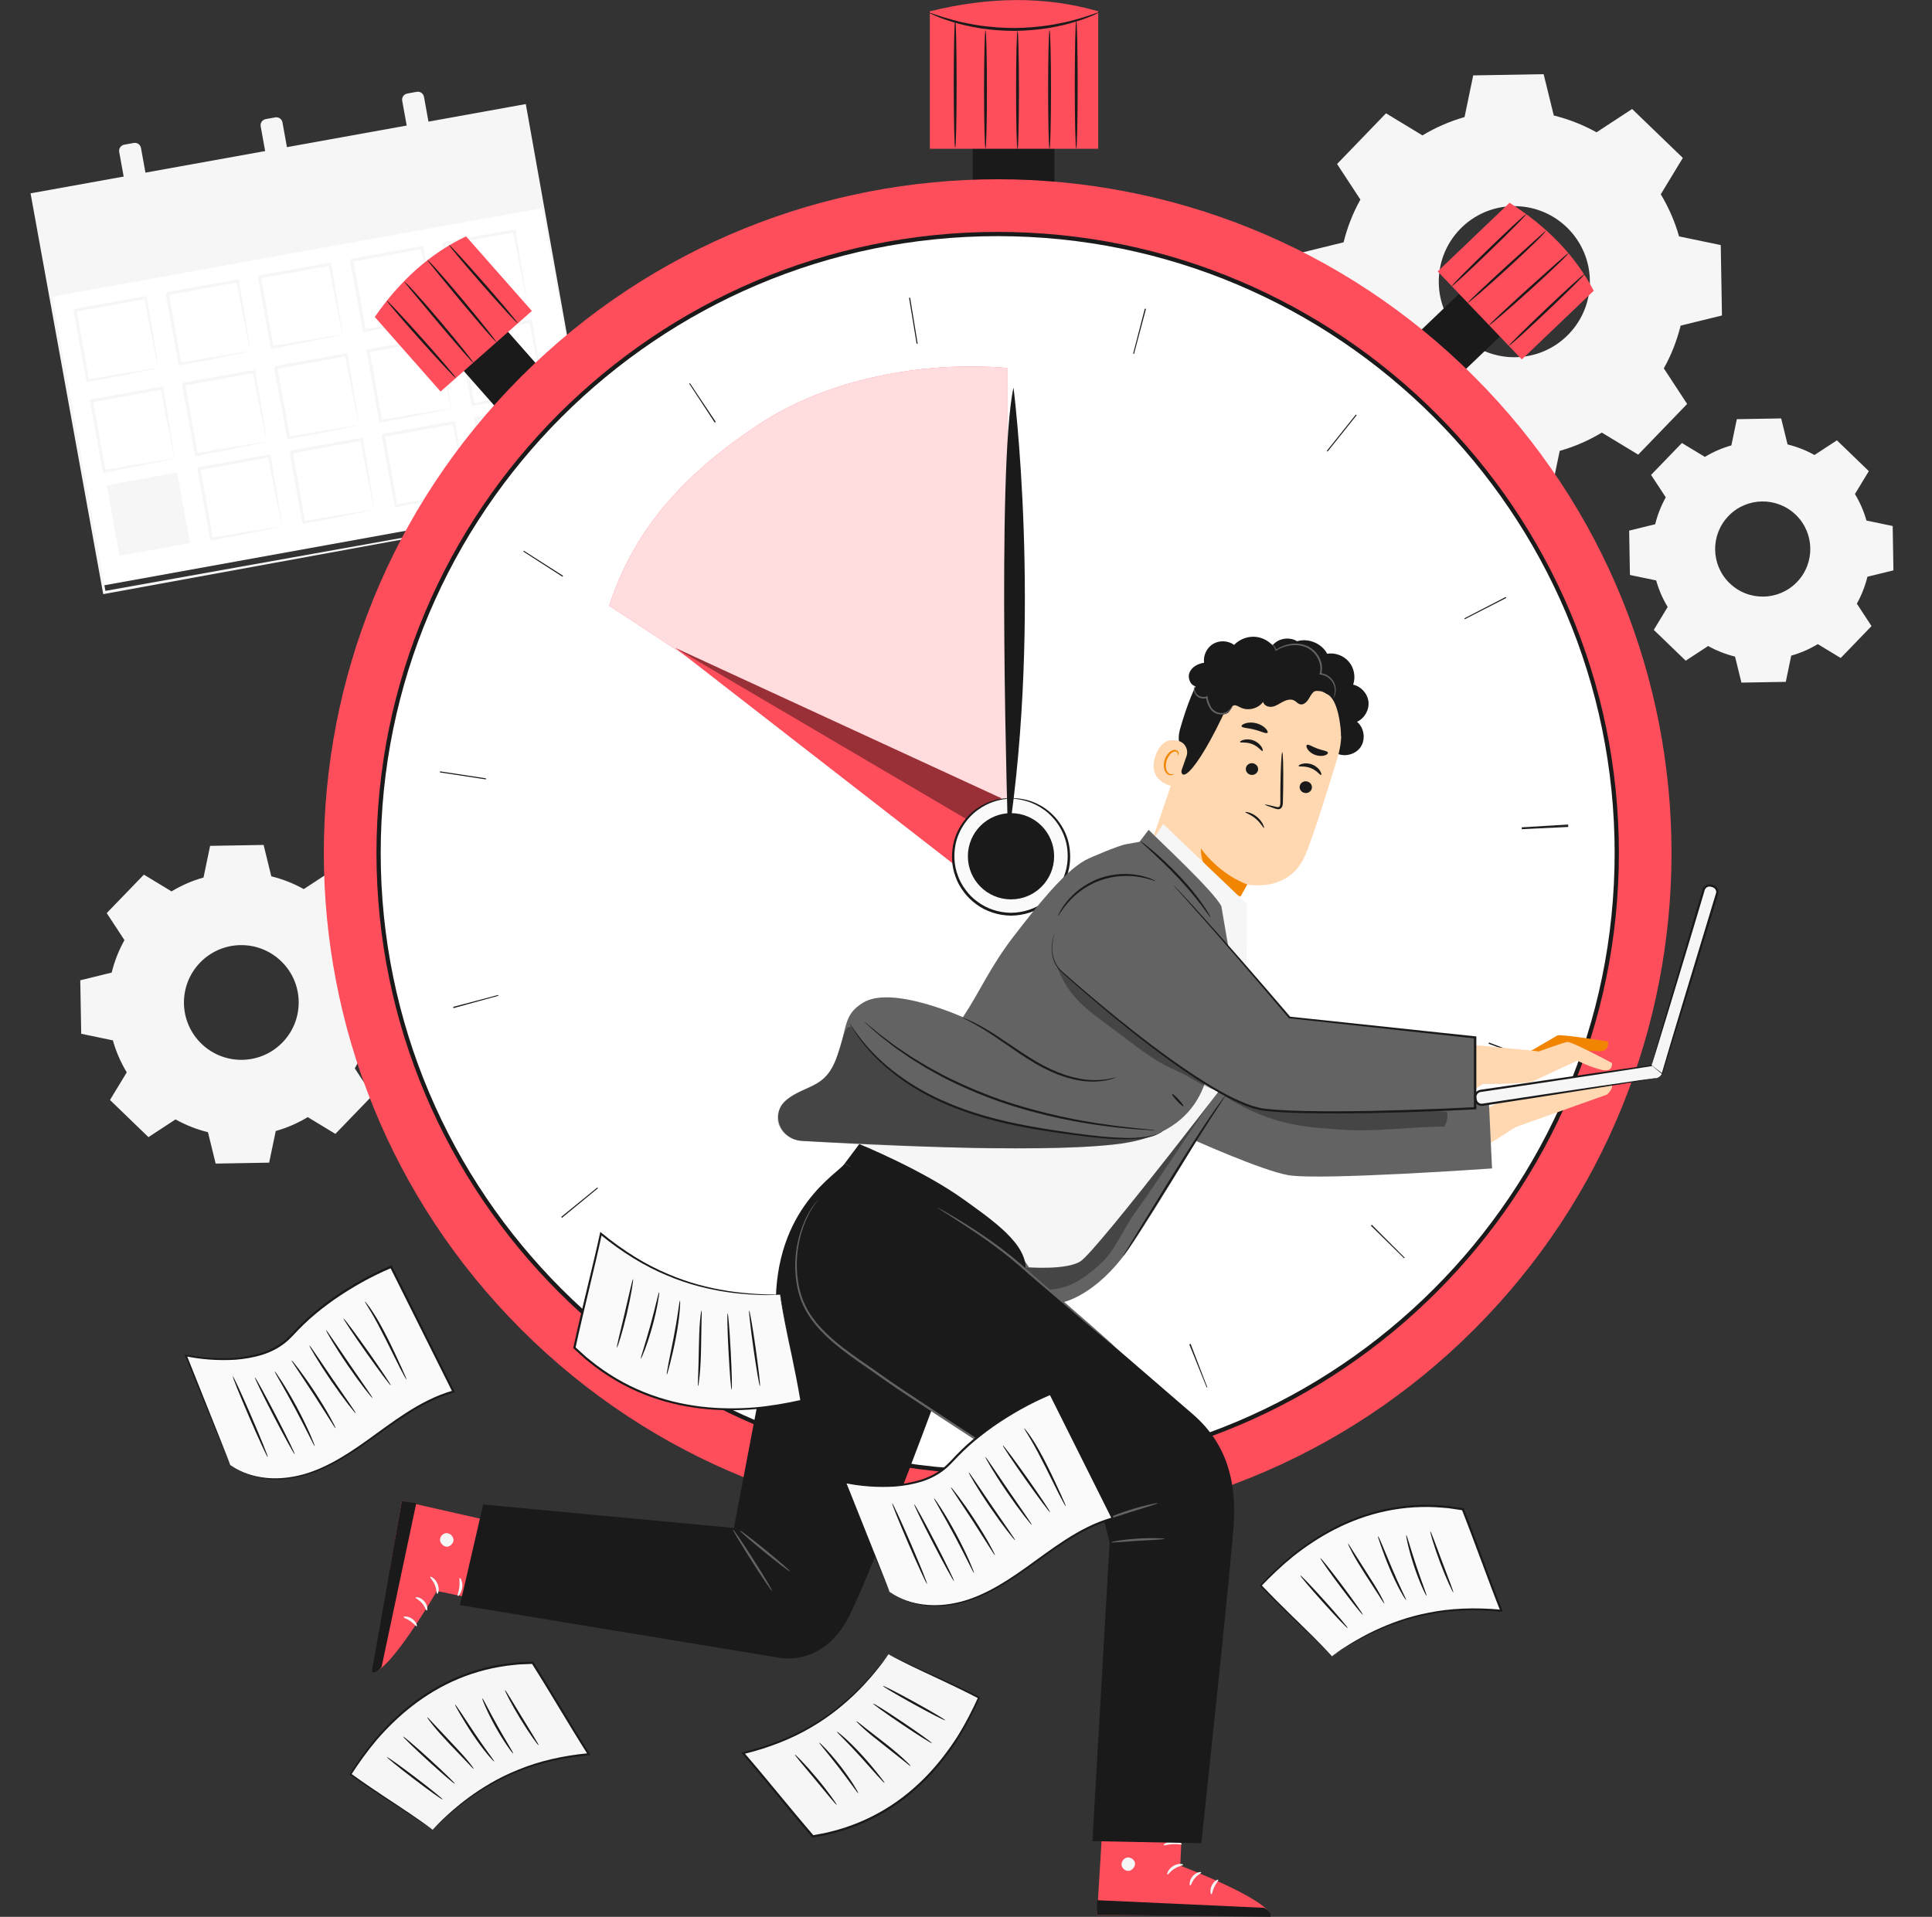 <svg width="260" height="258" viewBox="0 0 260 258" fill="none" xmlns="http://www.w3.org/2000/svg">
<rect x="0" y="0" width="260" height="258" fill="#333333" stroke="none"/>
<g clip-path="url(#clip0_12512_188727)">
<path d="M229.428 61.5C230.556 60.817 231.757 60.299 232.999 59.951L233.734 56.42L239.702 56.318L240.562 59.82C241.815 60.128 243.034 60.601 244.184 61.244L247.203 59.268L251.497 63.414L249.629 66.495C250.312 67.623 250.83 68.824 251.178 70.066L254.709 70.801L254.811 76.769L251.309 77.629C251.001 78.882 250.528 80.101 249.885 81.251L251.861 84.27L247.715 88.564L244.628 86.696C243.501 87.379 242.299 87.897 241.057 88.245L240.323 91.776L234.354 91.878L233.494 88.376C232.241 88.068 231.023 87.59 229.872 86.952L226.854 88.928L222.56 84.782L224.428 81.695C223.744 80.568 223.226 79.366 222.879 78.124L219.348 77.39L219.245 71.421L222.748 70.561C223.055 69.308 223.534 68.09 224.171 66.939L222.195 63.921L226.341 59.627L229.428 61.495V61.5ZM232.612 69.451C230.157 71.997 230.225 76.052 232.771 78.506C235.317 80.961 239.372 80.892 241.826 78.347C244.281 75.801 244.213 71.746 241.667 69.291C239.121 66.837 235.066 66.905 232.612 69.451Z" fill="#F6F6F6"/>
<path d="M23.082 119.979C24.443 119.159 25.89 118.532 27.388 118.111L28.276 113.851L35.475 113.726L36.511 117.951C38.02 118.322 39.49 118.897 40.88 119.671L44.519 117.285L49.696 122.285L47.44 126.004C48.26 127.365 48.887 128.812 49.308 130.31L53.568 131.198L53.694 138.397L49.468 139.433C49.098 140.943 48.522 142.412 47.748 143.802L50.134 147.441L45.134 152.618L41.415 150.362C40.054 151.182 38.607 151.809 37.109 152.23L36.221 156.49L29.022 156.616L27.986 152.39C26.477 152.02 25.007 151.444 23.617 150.67L19.978 153.056L14.802 148.056L17.057 144.337C16.237 142.976 15.61 141.529 15.189 140.031L10.929 139.143L10.803 131.944L15.029 130.908C15.399 129.399 15.975 127.929 16.749 126.54L14.363 122.9L19.363 117.724L23.082 119.979ZM26.921 129.569C23.959 132.639 24.045 137.526 27.114 140.487C30.184 143.449 35.07 143.363 38.032 140.293C40.993 137.224 40.908 132.337 37.838 129.376C34.769 126.414 29.882 126.5 26.921 129.569Z" fill="#F6F6F6"/>
<path d="M70.612 14.208L4.336 26.192L13.851 78.811L80.127 66.826L70.612 14.208Z" fill="white"/>
<path d="M70.617 14.213L4.341 26.198L6.831 39.967L73.107 27.983L70.617 14.213Z" fill="#F6F6F6"/>
<path d="M21.299 49.524C21.299 49.524 21.225 49.268 21.128 48.812C21.026 48.306 20.889 47.662 20.73 46.876C20.394 45.219 19.933 42.878 19.409 40.082L19.619 40.23C16.851 40.737 13.605 41.335 10.148 41.973C10.108 42.024 10.467 41.511 10.319 41.728V41.768L10.331 41.807L10.348 41.887L10.376 42.047L10.433 42.371L10.547 43.015C10.621 43.442 10.701 43.863 10.775 44.285C10.923 45.122 11.071 45.936 11.213 46.734C11.492 48.323 11.76 49.826 11.999 51.21L11.788 51.062C14.596 50.572 16.948 50.191 18.617 49.923C19.414 49.798 20.063 49.695 20.57 49.615C21.026 49.547 21.282 49.513 21.294 49.524C21.311 49.536 21.089 49.587 20.656 49.684C20.16 49.786 19.528 49.917 18.759 50.077C17.113 50.407 14.727 50.88 11.845 51.421L11.669 51.455L11.635 51.273C11.378 49.889 11.099 48.391 10.803 46.808C10.655 46.01 10.507 45.196 10.353 44.359C10.279 43.943 10.2 43.516 10.125 43.094L10.011 42.451L9.955 42.126L9.926 41.967L9.909 41.887V41.847L9.898 41.825V41.813C9.744 42.024 10.103 41.506 10.069 41.557C13.531 40.942 16.777 40.367 19.551 39.871L19.733 39.837L19.762 40.014C20.263 42.901 20.656 45.298 20.923 46.956C21.043 47.736 21.145 48.368 21.22 48.869C21.282 49.308 21.311 49.53 21.294 49.519L21.299 49.524Z" fill="#F6F6F6"/>
<path d="M33.704 47.281C33.704 47.281 33.63 47.024 33.533 46.569C33.43 46.062 33.294 45.418 33.134 44.633C32.798 42.975 32.337 40.635 31.813 37.838L32.023 37.986L22.552 39.729C22.513 39.78 22.871 39.268 22.723 39.484V39.524L22.735 39.564L22.752 39.644L22.78 39.803L22.837 40.128L22.951 40.771C23.025 41.198 23.105 41.62 23.179 42.041C23.327 42.878 23.475 43.693 23.617 44.49C23.897 46.079 24.164 47.583 24.403 48.966L24.193 48.818C27 48.329 29.352 47.947 31.021 47.679C31.819 47.554 32.468 47.452 32.975 47.372C33.43 47.303 33.687 47.269 33.698 47.281C33.715 47.292 33.493 47.343 33.06 47.44C32.565 47.543 31.932 47.674 31.164 47.833C29.518 48.163 27.131 48.636 24.25 49.177L24.073 49.211L24.039 49.029C23.783 47.645 23.504 46.147 23.207 44.564C23.059 43.767 22.911 42.952 22.758 42.115C22.683 41.7 22.604 41.272 22.53 40.851L22.416 40.207L22.359 39.883L22.33 39.723L22.313 39.644V39.604L22.302 39.581V39.569C22.148 39.78 22.507 39.262 22.473 39.313C25.935 38.698 29.182 38.123 31.955 37.627L32.137 37.593L32.166 37.77C32.667 40.657 33.06 43.055 33.328 44.712C33.447 45.492 33.55 46.125 33.624 46.626C33.687 47.064 33.715 47.286 33.698 47.275L33.704 47.281Z" fill="#F6F6F6"/>
<path d="M46.107 45.036C46.107 45.036 46.033 44.78 45.937 44.324C45.834 43.817 45.697 43.174 45.538 42.388C45.202 40.73 44.741 38.39 44.217 35.593L44.427 35.742C41.66 36.248 38.413 36.846 34.956 37.484C34.916 37.536 35.275 37.023 35.127 37.239V37.279L35.139 37.319L35.156 37.399L35.184 37.558L35.241 37.883L35.355 38.526C35.429 38.954 35.509 39.375 35.583 39.797C35.731 40.634 35.879 41.448 36.021 42.245C36.3 43.834 36.568 45.338 36.807 46.722L36.596 46.574C39.404 46.084 41.756 45.702 43.425 45.435C44.222 45.309 44.872 45.207 45.378 45.127C45.834 45.059 46.09 45.025 46.102 45.036C46.119 45.047 45.897 45.099 45.464 45.196C44.968 45.298 44.336 45.429 43.567 45.589C41.922 45.919 39.535 46.392 36.654 46.932L36.477 46.967L36.443 46.785C36.187 45.401 35.907 43.903 35.611 42.319C35.463 41.522 35.315 40.708 35.161 39.871C35.087 39.455 35.008 39.028 34.934 38.606L34.82 37.963L34.763 37.638L34.734 37.479L34.717 37.399V37.359L34.706 37.336V37.325C34.552 37.536 34.911 37.017 34.877 37.069C38.339 36.453 41.586 35.878 44.359 35.383L44.541 35.349L44.57 35.525C45.071 38.413 45.464 40.81 45.731 42.468C45.851 43.248 45.954 43.88 46.028 44.381C46.09 44.82 46.119 45.042 46.102 45.03L46.107 45.036Z" fill="#F6F6F6"/>
<path d="M58.517 42.792C58.517 42.792 58.443 42.536 58.346 42.081C58.244 41.574 58.107 40.93 57.948 40.144C57.612 38.487 57.151 36.146 56.627 33.35L56.837 33.498C54.069 34.005 50.823 34.603 47.366 35.241C47.326 35.292 47.685 34.779 47.537 34.996V35.036L47.548 35.075L47.566 35.155L47.594 35.315L47.651 35.639L47.765 36.283C47.839 36.71 47.919 37.131 47.993 37.553C48.141 38.39 48.289 39.205 48.431 40.002C48.71 41.591 48.978 43.094 49.217 44.478L49.006 44.33C51.814 43.84 54.166 43.459 55.835 43.191C56.632 43.066 57.282 42.963 57.788 42.883C58.244 42.815 58.5 42.781 58.512 42.792C58.529 42.804 58.307 42.855 57.874 42.952C57.378 43.054 56.746 43.185 55.977 43.345C54.331 43.675 51.945 44.148 49.063 44.689L48.887 44.723L48.853 44.541C48.596 43.157 48.317 41.659 48.021 40.076C47.873 39.279 47.725 38.464 47.571 37.627C47.497 37.211 47.417 36.784 47.343 36.363L47.23 35.719L47.173 35.394L47.144 35.235L47.127 35.155V35.115L47.116 35.093V35.081C46.962 35.292 47.321 34.774 47.286 34.825C50.749 34.21 53.995 33.635 56.769 33.139L56.951 33.105L56.98 33.282C57.481 36.169 57.874 38.567 58.141 40.224C58.261 41.004 58.364 41.636 58.438 42.138C58.5 42.576 58.529 42.798 58.512 42.787L58.517 42.792Z" fill="#F6F6F6"/>
<path d="M70.921 40.549C70.921 40.549 70.847 40.293 70.75 39.837C70.648 39.331 70.511 38.687 70.352 37.901C70.016 36.244 69.554 33.903 69.03 31.107L69.241 31.255C66.473 31.762 63.227 32.36 59.77 32.998C59.73 33.049 60.089 32.536 59.941 32.753V32.792L59.952 32.832L59.969 32.912L59.998 33.072L60.055 33.396L60.169 34.04C60.243 34.467 60.322 34.888 60.397 35.31C60.545 36.147 60.693 36.961 60.835 37.759C61.114 39.348 61.382 40.851 61.621 42.235L61.41 42.087C64.218 41.597 66.57 41.216 68.239 40.948C69.036 40.823 69.685 40.72 70.192 40.64C70.648 40.572 70.904 40.538 70.915 40.549C70.933 40.561 70.71 40.612 70.278 40.709C69.782 40.811 69.15 40.942 68.381 41.102C66.735 41.432 64.349 41.905 61.467 42.446L61.291 42.48L61.257 42.298C61 40.914 60.721 39.416 60.425 37.833C60.277 37.035 60.129 36.221 59.975 35.384C59.901 34.968 59.821 34.541 59.747 34.119L59.633 33.476L59.576 33.151L59.548 32.992L59.531 32.912V32.872L59.52 32.849V32.838C59.366 33.049 59.724 32.531 59.69 32.582C63.153 31.967 66.399 31.392 69.173 30.896L69.355 30.862L69.383 31.038C69.885 33.926 70.278 36.324 70.545 37.981C70.665 38.761 70.767 39.393 70.841 39.894C70.904 40.333 70.933 40.555 70.915 40.544L70.921 40.549Z" fill="#F6F6F6"/>
<path d="M23.503 61.712C23.503 61.712 23.429 61.456 23.332 61C23.23 60.494 23.093 59.85 22.934 59.064C22.598 57.407 22.137 55.066 21.613 52.27L21.823 52.418C19.055 52.925 15.809 53.523 12.352 54.161C12.312 54.212 12.671 53.699 12.523 53.916V53.956L12.535 53.995L12.552 54.075L12.58 54.235L12.637 54.559L12.751 55.203C12.825 55.63 12.905 56.051 12.979 56.473C13.127 57.31 13.275 58.124 13.417 58.922C13.696 60.511 13.964 62.014 14.203 63.398L13.992 63.25C16.8 62.76 19.152 62.379 20.821 62.111C21.618 61.986 22.267 61.883 22.774 61.803C23.23 61.735 23.486 61.701 23.498 61.712C23.515 61.724 23.293 61.775 22.86 61.872C22.364 61.974 21.732 62.105 20.963 62.265C19.317 62.595 16.931 63.068 14.05 63.609L13.873 63.643L13.839 63.461C13.582 62.077 13.303 60.579 13.007 58.996C12.859 58.198 12.711 57.384 12.557 56.547C12.483 56.131 12.404 55.704 12.329 55.282L12.216 54.639L12.159 54.314L12.13 54.155L12.113 54.075V54.035L12.102 54.013V54.001C11.948 54.212 12.307 53.694 12.273 53.745C15.735 53.13 18.982 52.554 21.755 52.059L21.937 52.025L21.966 52.202C22.467 55.089 22.86 57.486 23.128 59.144C23.247 59.924 23.35 60.556 23.424 61.057C23.486 61.496 23.515 61.718 23.498 61.707L23.503 61.712Z" fill="#F6F6F6"/>
<path d="M35.907 59.468C35.907 59.468 35.833 59.211 35.737 58.756C35.634 58.249 35.497 57.605 35.338 56.819C35.002 55.162 34.541 52.822 34.017 50.025L34.227 50.173C31.459 50.68 28.213 51.278 24.756 51.916C24.716 51.967 25.075 51.455 24.927 51.671V51.711L24.939 51.751L24.956 51.831L24.984 51.99L25.041 52.315L25.155 52.958C25.229 53.385 25.309 53.807 25.383 54.228C25.531 55.065 25.679 55.88 25.821 56.677C26.1 58.266 26.368 59.77 26.607 61.154L26.397 61.005C29.204 60.516 31.556 60.134 33.225 59.866C34.022 59.741 34.672 59.639 35.178 59.559C35.634 59.49 35.89 59.456 35.902 59.468C35.919 59.479 35.697 59.53 35.264 59.627C34.768 59.73 34.136 59.861 33.367 60.02C31.721 60.35 29.335 60.823 26.453 61.364L26.277 61.398L26.243 61.216C25.986 59.832 25.707 58.334 25.411 56.751C25.263 55.954 25.115 55.139 24.961 54.302C24.887 53.886 24.808 53.459 24.734 53.038L24.62 52.394L24.563 52.07L24.534 51.91L24.517 51.831V51.791L24.506 51.768V51.757C24.352 51.967 24.711 51.449 24.677 51.5C28.139 50.885 31.386 50.31 34.159 49.814L34.341 49.78L34.37 49.957C34.871 52.844 35.264 55.242 35.532 56.899C35.651 57.679 35.754 58.312 35.828 58.813C35.89 59.251 35.919 59.473 35.902 59.462L35.907 59.468Z" fill="#F6F6F6"/>
<path d="M48.312 57.224C48.312 57.224 48.237 56.968 48.141 56.513C48.038 56.006 47.901 55.362 47.742 54.576C47.406 52.919 46.945 50.578 46.421 47.782L46.631 47.93C43.864 48.437 40.617 49.035 37.16 49.673C37.121 49.724 37.479 49.212 37.331 49.428V49.468L37.343 49.508L37.36 49.587L37.388 49.747L37.445 50.071L37.559 50.715C37.633 51.142 37.713 51.564 37.787 51.985C37.935 52.822 38.083 53.637 38.225 54.434C38.505 56.023 38.772 57.526 39.011 58.91L38.801 58.762C41.608 58.272 43.96 57.891 45.629 57.623C46.426 57.498 47.076 57.395 47.583 57.316C48.038 57.247 48.294 57.213 48.306 57.224C48.323 57.236 48.101 57.287 47.668 57.384C47.172 57.486 46.54 57.617 45.772 57.777C44.126 58.107 41.739 58.58 38.858 59.121L38.681 59.155L38.647 58.973C38.391 57.589 38.111 56.091 37.815 54.508C37.667 53.711 37.519 52.896 37.365 52.059C37.291 51.643 37.212 51.216 37.138 50.795L37.024 50.151L36.967 49.827L36.938 49.667L36.921 49.587V49.547L36.91 49.525V49.513C36.756 49.724 37.115 49.206 37.081 49.257C40.543 48.642 43.79 48.067 46.563 47.571L46.745 47.537L46.774 47.714C47.275 50.601 47.668 52.999 47.936 54.656C48.055 55.436 48.158 56.068 48.232 56.57C48.294 57.008 48.323 57.23 48.306 57.219L48.312 57.224Z" fill="#F6F6F6"/>
<path d="M60.721 54.98C60.721 54.98 60.647 54.724 60.551 54.268C60.448 53.761 60.311 53.118 60.152 52.332C59.816 50.674 59.355 48.334 58.831 45.537L59.041 45.685C56.273 46.192 53.027 46.79 49.57 47.428C49.531 47.479 49.889 46.967 49.741 47.183V47.223L49.753 47.263L49.77 47.343L49.798 47.502L49.855 47.827L49.969 48.47C50.043 48.898 50.123 49.319 50.197 49.74C50.345 50.578 50.493 51.392 50.635 52.189C50.914 53.778 51.182 55.282 51.421 56.666L51.211 56.518C54.018 56.028 56.37 55.646 58.039 55.379C58.836 55.253 59.486 55.151 59.992 55.071C60.448 55.003 60.704 54.968 60.716 54.98C60.733 54.991 60.511 55.043 60.078 55.139C59.582 55.242 58.95 55.373 58.181 55.532C56.535 55.863 54.149 56.335 51.267 56.876L51.091 56.911L51.057 56.728C50.8 55.344 50.521 53.847 50.225 52.263C50.077 51.466 49.929 50.652 49.775 49.814C49.701 49.399 49.622 48.971 49.548 48.55L49.434 47.907L49.377 47.582L49.348 47.422L49.331 47.343V47.303L49.32 47.28V47.269C49.166 47.479 49.525 46.961 49.491 47.012C52.953 46.397 56.2 45.822 58.973 45.327L59.155 45.292L59.184 45.469C59.685 48.356 60.078 50.754 60.346 52.411C60.465 53.192 60.568 53.824 60.642 54.325C60.704 54.764 60.733 54.986 60.716 54.974L60.721 54.98Z" fill="#F6F6F6"/>
<path d="M73.125 52.736C73.125 52.736 73.051 52.48 72.954 52.024C72.852 51.517 72.715 50.874 72.555 50.088C72.219 48.431 71.758 46.09 71.234 43.294L71.445 43.442C68.677 43.949 65.431 44.547 61.974 45.184C61.934 45.236 62.293 44.723 62.145 44.94V44.98L62.156 45.019L62.173 45.099L62.202 45.258L62.259 45.583L62.373 46.227C62.447 46.654 62.526 47.075 62.6 47.497C62.748 48.334 62.897 49.148 63.039 49.946C63.318 51.535 63.586 53.038 63.825 54.422L63.614 54.274C66.422 53.784 68.774 53.403 70.443 53.135C71.24 53.01 71.889 52.907 72.396 52.827C72.852 52.759 73.108 52.725 73.119 52.736C73.136 52.748 72.914 52.799 72.481 52.896C71.986 52.998 71.354 53.129 70.585 53.289C68.939 53.619 66.553 54.092 63.671 54.633L63.495 54.667L63.46 54.485C63.204 53.101 62.925 51.603 62.629 50.02C62.481 49.222 62.333 48.408 62.179 47.571C62.105 47.155 62.025 46.728 61.951 46.306L61.837 45.663L61.78 45.338L61.752 45.179L61.735 45.099V45.059L61.723 45.036V45.025C61.569 45.236 61.928 44.718 61.894 44.769C65.357 44.154 68.603 43.578 71.377 43.083L71.559 43.049L71.587 43.225C72.088 46.113 72.481 48.511 72.749 50.168C72.869 50.948 72.971 51.58 73.045 52.081C73.108 52.52 73.136 52.742 73.119 52.731L73.125 52.736Z" fill="#F6F6F6"/>
<path d="M23.845 63.611L14.369 65.324L16.082 74.801L25.559 73.087L23.845 63.611Z" fill="#F6F6F6"/>
<path d="M37.964 70.841C37.964 70.841 37.89 70.585 37.793 70.129C37.69 69.623 37.554 68.979 37.394 68.193C37.058 66.536 36.597 64.195 36.073 61.399L36.283 61.547C33.516 62.054 30.27 62.652 26.812 63.289C26.773 63.341 27.131 62.828 26.983 63.045V63.084L26.995 63.124L27.012 63.204L27.04 63.364L27.097 63.688L27.211 64.332C27.285 64.759 27.365 65.18 27.439 65.602C27.587 66.439 27.735 67.253 27.878 68.051C28.157 69.64 28.424 71.143 28.663 72.527L28.453 72.379C31.26 71.889 33.612 71.508 35.281 71.24C36.078 71.115 36.728 71.012 37.235 70.932C37.69 70.864 37.947 70.83 37.958 70.841C37.975 70.853 37.753 70.904 37.32 71.001C36.825 71.103 36.192 71.234 35.424 71.394C33.778 71.724 31.391 72.197 28.51 72.738L28.333 72.772L28.299 72.59C28.043 71.206 27.764 69.708 27.468 68.125C27.319 67.327 27.171 66.513 27.017 65.676C26.944 65.26 26.864 64.833 26.79 64.411L26.676 63.768L26.619 63.443L26.59 63.284L26.573 63.204V63.164L26.562 63.141V63.13C26.408 63.341 26.767 62.822 26.733 62.874C30.195 62.259 33.442 61.684 36.215 61.188L36.397 61.154L36.426 61.33C36.927 64.218 37.32 66.615 37.588 68.273C37.707 69.053 37.81 69.685 37.884 70.186C37.947 70.625 37.975 70.847 37.958 70.835L37.964 70.841Z" fill="#F6F6F6"/>
<path d="M50.367 68.597C50.367 68.597 50.293 68.341 50.197 67.885C50.094 67.378 49.957 66.735 49.798 65.949C49.462 64.292 49.001 61.951 48.477 59.155L48.687 59.303C45.919 59.809 42.673 60.407 39.216 61.045C39.176 61.097 39.535 60.584 39.387 60.8V60.84L39.399 60.88L39.416 60.96L39.444 61.119L39.501 61.444L39.615 62.088C39.689 62.515 39.769 62.936 39.843 63.358C39.991 64.195 40.139 65.009 40.281 65.806C40.56 67.395 40.828 68.899 41.067 70.283L40.856 70.135C43.664 69.645 46.016 69.263 47.685 68.996C48.482 68.871 49.132 68.768 49.638 68.688C50.094 68.62 50.35 68.586 50.362 68.597C50.373 68.609 50.157 68.66 49.724 68.757C49.228 68.859 48.596 68.99 47.827 69.15C46.181 69.48 43.795 69.953 40.913 70.494L40.737 70.528L40.703 70.346C40.447 68.962 40.167 67.464 39.871 65.88C39.723 65.083 39.575 64.269 39.421 63.432C39.347 63.016 39.268 62.589 39.194 62.167L39.08 61.524L39.023 61.199L38.994 61.04L38.977 60.96V60.92L38.966 60.897V60.886C38.812 61.097 39.171 60.578 39.137 60.63C42.599 60.014 45.846 59.439 48.619 58.944L48.801 58.91L48.83 59.086C49.331 61.974 49.724 64.371 49.992 66.029C50.111 66.809 50.214 67.441 50.288 67.942C50.35 68.381 50.379 68.603 50.362 68.591L50.367 68.597Z" fill="#F6F6F6"/>
<path d="M62.777 66.359C62.777 66.359 62.703 66.103 62.606 65.647C62.504 65.141 62.367 64.497 62.208 63.711C61.872 62.054 61.41 59.713 60.886 56.917L61.097 57.065C58.329 57.572 55.083 58.17 51.626 58.808C51.586 58.859 51.945 58.346 51.797 58.563V58.602L51.808 58.642L51.825 58.722L51.854 58.882L51.911 59.206L52.025 59.85C52.099 60.277 52.178 60.698 52.252 61.12C52.401 61.957 52.549 62.771 52.691 63.569C52.97 65.158 53.238 66.661 53.477 68.045L53.266 67.897C56.074 67.407 58.426 67.026 60.095 66.758C60.892 66.633 61.541 66.53 62.048 66.45C62.504 66.382 62.76 66.348 62.771 66.359C62.788 66.371 62.566 66.422 62.133 66.519C61.638 66.621 61.006 66.752 60.237 66.912C58.591 67.242 56.205 67.715 53.323 68.256L53.147 68.29L53.112 68.108C52.856 66.724 52.577 65.226 52.281 63.643C52.133 62.845 51.985 62.031 51.831 61.194C51.757 60.778 51.677 60.351 51.603 59.929L51.489 59.286L51.432 58.961L51.404 58.802L51.387 58.722V58.682L51.375 58.66V58.648C51.222 58.859 51.58 58.341 51.546 58.392C55.009 57.777 58.255 57.202 61.029 56.706L61.211 56.672L61.239 56.848C61.741 59.736 62.133 62.133 62.401 63.791C62.521 64.571 62.623 65.203 62.697 65.704C62.76 66.143 62.788 66.365 62.771 66.354L62.777 66.359Z" fill="#F6F6F6"/>
<path d="M75.181 64.115C75.181 64.115 75.107 63.859 75.01 63.403C74.907 62.896 74.771 62.253 74.611 61.467C74.275 59.81 73.814 57.469 73.29 54.673L73.501 54.821C70.733 55.328 67.487 55.926 64.03 56.563C63.99 56.615 64.349 56.102 64.201 56.319V56.358L64.212 56.398L64.229 56.478L64.258 56.637L64.315 56.962L64.428 57.606C64.502 58.033 64.582 58.454 64.656 58.876C64.804 59.713 64.952 60.527 65.095 61.325C65.374 62.913 65.641 64.417 65.881 65.801L65.67 65.653C68.478 65.163 70.83 64.781 72.499 64.514C73.296 64.388 73.945 64.286 74.452 64.206C74.907 64.138 75.164 64.104 75.175 64.115C75.192 64.126 74.97 64.178 74.537 64.275C74.042 64.377 73.41 64.508 72.641 64.668C70.995 64.998 68.609 65.471 65.727 66.012L65.55 66.046L65.516 65.864C65.26 64.48 64.981 62.982 64.685 61.399C64.537 60.601 64.389 59.787 64.235 58.95C64.161 58.534 64.081 58.107 64.007 57.685L63.893 57.042L63.836 56.717L63.808 56.558L63.791 56.478V56.438L63.779 56.415V56.404C63.626 56.615 63.984 56.096 63.95 56.148C67.413 55.533 70.659 54.957 73.433 54.462L73.615 54.428L73.643 54.604C74.144 57.492 74.537 59.889 74.805 61.547C74.925 62.327 75.027 62.959 75.101 63.46C75.164 63.899 75.192 64.121 75.175 64.109L75.181 64.115Z" fill="#F6F6F6"/>
<path d="M18 19.242L16.717 19.474C16.262 19.556 15.96 19.992 16.042 20.447L17.316 27.491C17.398 27.946 17.834 28.248 18.288 28.166L19.572 27.934C20.027 27.852 20.329 27.416 20.247 26.961L18.973 19.917C18.89 19.462 18.455 19.16 18 19.242Z" fill="#F6F6F6"/>
<path d="M37.04 15.8L35.756 16.032C35.301 16.114 34.999 16.55 35.081 17.005L36.355 24.049C36.438 24.505 36.873 24.807 37.328 24.724L38.611 24.492C39.066 24.41 39.368 23.974 39.286 23.52L38.012 16.475C37.93 16.02 37.495 15.718 37.04 15.8Z" fill="#F6F6F6"/>
<path d="M56.085 12.359L54.801 12.592C54.346 12.674 54.044 13.11 54.127 13.565L55.402 20.609C55.484 21.064 55.92 21.366 56.375 21.284L57.658 21.051C58.113 20.969 58.415 20.533 58.333 20.078L57.058 13.034C56.975 12.579 56.54 12.277 56.085 12.359Z" fill="#F6F6F6"/>
<path d="M80.301 67.766C80.301 67.766 80.227 67.424 80.102 66.775C79.977 66.115 79.8 65.158 79.566 63.911C79.099 61.399 78.422 57.731 77.556 53.061C75.842 43.716 73.393 30.355 70.443 14.243L70.648 14.386C51.7 17.826 28.902 21.96 4.385 26.402L4.556 26.157C8.047 45.515 11.344 63.797 14.22 79.715L14.004 79.561C33.686 76.041 50.242 73.08 61.883 71.001C67.709 69.97 72.305 69.156 75.454 68.598C77.021 68.324 78.228 68.114 79.06 67.971C79.464 67.903 79.772 67.852 79.994 67.812C80.204 67.778 80.318 67.766 80.318 67.766C80.318 67.766 80.221 67.789 80.022 67.829C79.806 67.869 79.504 67.926 79.117 68.005C78.296 68.159 77.106 68.381 75.557 68.672C72.419 69.253 67.846 70.096 62.042 71.166C50.379 73.296 33.8 76.332 14.078 79.937L13.89 79.971L13.856 79.783C10.969 63.865 7.66 45.584 4.151 26.232L4.112 26.026L4.317 25.987C28.84 21.561 51.638 17.455 70.591 14.038L70.762 14.01L70.79 14.181C73.678 30.349 76.07 43.761 77.744 53.141C78.57 57.805 79.213 61.462 79.657 63.968C79.874 65.203 80.039 66.149 80.153 66.804C80.261 67.442 80.307 67.766 80.307 67.766H80.301Z" fill="#F6F6F6"/>
<path d="M191.425 18.224C193.219 17.142 195.127 16.322 197.091 15.758L198.259 10.148L207.736 9.983L209.102 15.547C211.09 16.037 213.026 16.789 214.854 17.808L219.644 14.67L226.467 21.254L223.5 26.151C224.582 27.945 225.402 29.853 225.96 31.818L231.57 32.986L231.735 42.462L226.171 43.829C225.681 45.817 224.929 47.753 223.91 49.581L227.048 54.371L220.464 61.194L215.566 58.226C213.772 59.309 211.865 60.129 209.9 60.687L208.732 66.296L199.255 66.462L197.889 60.897C195.901 60.408 193.965 59.656 192.137 58.636L187.347 61.775L180.524 55.191L183.491 50.293C182.409 48.499 181.589 46.591 181.025 44.626L175.416 43.459L175.25 33.982L180.815 32.615C181.304 30.628 182.056 28.691 183.076 26.863L179.938 22.074L186.521 15.251L191.419 18.218L191.425 18.224ZM196.476 30.85C192.575 34.893 192.689 41.329 196.727 45.23C200.765 49.131 207.206 49.017 211.107 44.98C215.008 40.936 214.894 34.501 210.856 30.599C206.819 26.698 200.377 26.812 196.476 30.85Z" fill="#F6F6F6"/>
<path d="M141.9 14.893H130.897V32.058H141.9V14.893Z" fill="#1A1A1A"/>
<path d="M147.794 20.023H125.134V1.52C133.067 -0.433 140.641 -0.553 147.794 1.52V20.023Z" fill="#FF4E5B"/>
<path d="M148.062 1.6C148.062 1.6 147.777 1.771 147.225 2.016C146.678 2.267 145.864 2.574 144.839 2.893C143.813 3.223 142.566 3.519 141.165 3.764C139.758 3.986 138.198 4.14 136.558 4.157C134.912 4.157 133.351 4.021 131.945 3.81C130.538 3.582 129.291 3.292 128.26 2.973C127.229 2.659 126.415 2.363 125.868 2.118C125.316 1.879 125.019 1.737 125.031 1.714C125.059 1.646 126.284 2.158 128.34 2.711C129.365 2.996 130.612 3.252 132.002 3.457C133.397 3.645 134.94 3.77 136.563 3.77C138.187 3.753 139.73 3.611 141.12 3.411C142.509 3.189 143.751 2.921 144.776 2.631C146.826 2.062 148.045 1.532 148.073 1.6H148.062Z" fill="#1A1A1A"/>
<path d="M132.622 19.973C132.514 19.973 132.429 16.419 132.429 12.039C132.429 7.66 132.514 4.106 132.622 4.106C132.731 4.106 132.816 7.66 132.816 12.039C132.816 16.419 132.731 19.973 132.622 19.973Z" fill="#1A1A1A"/>
<path d="M136.934 20.081C136.825 20.081 136.74 16.51 136.74 12.113C136.74 7.716 136.825 4.146 136.934 4.146C137.042 4.146 137.127 7.711 137.127 12.113C137.127 16.515 137.042 20.081 136.934 20.081Z" fill="#1A1A1A"/>
<path d="M141.245 20.013C141.137 20.013 141.051 16.442 141.051 12.045C141.051 7.648 141.137 4.078 141.245 4.078C141.353 4.078 141.439 7.643 141.439 12.045C141.439 16.448 141.353 20.013 141.245 20.013Z" fill="#1A1A1A"/>
<path d="M144.833 20.012C144.725 20.012 144.639 16.157 144.639 11.396C144.639 6.634 144.725 2.779 144.833 2.779C144.941 2.779 145.027 6.634 145.027 11.396C145.027 16.157 144.941 20.012 144.833 20.012Z" fill="#1A1A1A"/>
<path d="M128.545 19.898C128.437 19.898 128.351 16.043 128.351 11.282C128.351 6.521 128.437 2.665 128.545 2.665C128.653 2.665 128.738 6.521 128.738 11.282C128.738 16.043 128.653 19.898 128.545 19.898Z" fill="#1A1A1A"/>
<path d="M204.54 42.728L199.044 36.976L190.068 45.554L195.565 51.306L204.54 42.728Z" fill="#1A1A1A"/>
<path d="M204.798 48.38L193.476 36.534L203.152 27.291C208.135 30.463 211.985 34.364 214.474 39.136L204.798 48.38Z" fill="#FF4E5B"/>
<path d="M195.372 38.515C195.309 38.447 197.502 36.226 200.269 33.549C203.037 30.872 205.332 28.759 205.395 28.822C205.458 28.89 203.265 31.112 200.497 33.788C197.729 36.465 195.434 38.578 195.372 38.515Z" fill="#1A1A1A"/>
<path d="M197.53 40.77C197.502 40.736 198.065 40.172 198.999 39.278C199.939 38.39 201.243 37.177 202.701 35.844C204.125 34.557 205.412 33.389 206.443 32.456C206.876 32.068 207.257 31.732 207.582 31.436C207.855 31.191 207.992 31.072 208.003 31.066C208.129 31.18 205.834 33.424 202.923 36.083C201.471 37.41 200.133 38.601 199.159 39.444C198.179 40.286 197.559 40.793 197.53 40.759V40.77Z" fill="#1A1A1A"/>
<path d="M200.4 43.777C200.372 43.743 200.942 43.174 201.893 42.28C202.844 41.386 204.171 40.167 205.646 38.828C207.092 37.536 208.408 36.368 209.45 35.434C209.894 35.047 210.282 34.711 210.618 34.42C210.902 34.175 211.033 34.073 211.062 34.062C211.119 34.101 210.549 34.705 209.609 35.605C208.67 36.51 207.349 37.735 205.868 39.073C204.393 40.406 203.037 41.602 202.046 42.45C201.055 43.299 200.429 43.812 200.395 43.777H200.4Z" fill="#1A1A1A"/>
<path d="M203.088 46.517C203.026 46.449 205.247 44.245 208.049 41.585C210.851 38.925 213.175 36.824 213.237 36.892C213.3 36.961 211.079 39.165 208.277 41.824C205.475 44.484 203.151 46.585 203.088 46.517Z" fill="#1A1A1A"/>
<path d="M65.919 41.884L59.954 47.149L68.169 56.458L74.134 51.193L65.919 41.884Z" fill="#1A1A1A"/>
<path d="M71.576 41.853L59.292 52.697L50.436 42.662C53.802 37.81 57.851 34.119 62.72 31.818L71.576 41.853Z" fill="#FF4E5B"/>
<path d="M61.348 50.88C61.279 50.943 59.144 48.659 56.581 45.788C54.018 42.918 51.991 40.538 52.059 40.475C52.127 40.412 54.263 42.69 56.826 45.566C59.389 48.437 61.41 50.817 61.342 50.88H61.348Z" fill="#1A1A1A"/>
<path d="M63.688 48.813C63.654 48.841 63.108 48.255 62.259 47.281C61.405 46.307 60.249 44.952 58.978 43.448C57.748 41.973 56.632 40.64 55.744 39.575C55.373 39.125 55.049 38.733 54.77 38.397C54.536 38.112 54.422 37.975 54.417 37.958C54.536 37.838 56.689 40.219 59.229 43.232C60.499 44.741 61.633 46.119 62.435 47.127C63.239 48.135 63.723 48.779 63.688 48.807V48.813Z" fill="#1A1A1A"/>
<path d="M66.809 46.062C66.775 46.091 66.228 45.498 65.369 44.513C64.514 43.528 63.347 42.155 62.071 40.623C60.835 39.126 59.719 37.77 58.831 36.688C58.46 36.227 58.141 35.828 57.862 35.481C57.629 35.184 57.532 35.054 57.526 35.025C57.566 34.974 58.147 35.56 59.007 36.534C59.873 37.508 61.046 38.881 62.322 40.407C63.597 41.939 64.736 43.334 65.545 44.359C66.354 45.385 66.838 46.034 66.804 46.062H66.809Z" fill="#1A1A1A"/>
<path d="M69.646 43.488C69.577 43.551 67.459 41.239 64.913 38.334C62.367 35.429 60.363 33.02 60.431 32.963C60.499 32.907 62.618 35.207 65.164 38.117C67.709 41.022 69.714 43.431 69.646 43.488Z" fill="#1A1A1A"/>
<path d="M198.385 178.936C233.799 143.521 233.799 86.104 198.385 50.69C162.971 15.275 105.553 15.275 70.139 50.69C34.725 86.104 34.725 143.521 70.139 178.936C105.553 214.35 162.971 214.35 198.385 178.936Z" fill="#FF4E5B"/>
<path d="M193.174 173.724C225.71 141.188 225.71 88.437 193.174 55.901C160.638 23.364 107.886 23.364 75.35 55.901C42.814 88.437 42.814 141.188 75.35 173.725C107.886 206.261 160.638 206.261 193.174 173.724Z" fill="white"/>
<path d="M134.262 198.412C88.166 198.412 50.664 160.91 50.664 114.813C50.664 68.717 88.166 31.214 134.262 31.214C180.359 31.214 217.861 68.717 217.861 114.813C217.861 160.91 180.359 198.412 134.262 198.412ZM134.262 31.784C88.479 31.784 51.233 69.03 51.233 114.813C51.233 160.596 88.479 197.843 134.262 197.843C180.046 197.843 217.292 160.596 217.292 114.813C217.292 69.03 180.046 31.784 134.262 31.784Z" fill="#1A1A1A"/>
<path d="M81.981 81.543C85.45 70.768 92.569 63.478 101.988 57.202C111.414 50.926 124.262 48.58 135.544 49.531V116.676L81.981 81.537V81.543Z" fill="#FF4E5B"/>
<g opacity="0.8">
<path d="M81.981 81.543C85.45 70.768 92.569 63.478 101.988 57.202C111.414 50.926 124.262 48.58 135.544 49.531V116.676L81.981 81.537V81.543Z" fill="white"/>
</g>
<path d="M128.334 116.311L90.855 87.197L134.741 107.438L136.034 115.126L128.334 116.311Z" fill="#FF4E5B"/>
<g opacity="0.4">
<path d="M90.855 87.197L129.991 110.211L134.741 107.438L90.855 87.197Z" fill="black"/>
</g>
<path d="M139.013 122.473C142.996 120.84 144.902 116.285 143.268 112.301C141.634 108.318 137.08 106.412 133.096 108.046C129.112 109.68 127.207 114.234 128.841 118.218C130.474 122.202 135.029 124.107 139.013 122.473Z" fill="#FAFAFA"/>
<path d="M136.057 107.455C136.057 107.506 135.362 107.461 134.172 107.774C133.004 108.082 131.29 108.862 129.969 110.622C129.325 111.493 128.773 112.586 128.556 113.845C128.345 115.098 128.391 116.51 128.904 117.849C129.137 118.526 129.496 119.176 129.946 119.774C130.384 120.377 130.931 120.93 131.563 121.38C132.81 122.314 134.411 122.843 136.062 122.86C137.714 122.843 139.314 122.319 140.562 121.385C141.194 120.93 141.74 120.383 142.179 119.779C142.629 119.181 142.982 118.532 143.221 117.854C143.734 116.51 143.779 115.098 143.569 113.845C143.352 112.586 142.8 111.487 142.156 110.622C140.835 108.862 139.121 108.082 137.953 107.774C136.763 107.466 136.062 107.506 136.068 107.455C136.068 107.455 136.763 107.358 137.987 107.626C139.189 107.894 140.972 108.657 142.373 110.451C143.056 111.339 143.643 112.472 143.882 113.782C144.115 115.087 144.081 116.556 143.557 117.968C143.312 118.674 142.948 119.364 142.481 119.99C142.019 120.628 141.45 121.203 140.789 121.681C139.485 122.667 137.799 123.225 136.068 123.242C134.337 123.225 132.651 122.667 131.347 121.681C130.686 121.203 130.117 120.628 129.655 119.99C129.188 119.358 128.818 118.674 128.579 117.968C128.049 116.562 128.021 115.087 128.254 113.782C128.494 112.472 129.08 111.339 129.764 110.451C131.165 108.651 132.947 107.888 134.149 107.626C135.373 107.358 136.074 107.455 136.074 107.455H136.057Z" fill="#1A1A1A"/>
<path d="M136.057 109.448C139.263 109.448 141.86 112.045 141.86 115.252C141.86 118.458 139.263 121.055 136.057 121.055C132.85 121.055 130.253 118.458 130.253 115.252C130.253 112.045 132.85 109.448 136.057 109.448Z" fill="#1A1A1A"/>
<path d="M135.67 112.968C135.67 112.968 134.069 62.754 136.393 52.161C136.393 52.161 140.277 82.602 135.67 112.968Z" fill="#1A1A1A"/>
<path d="M131.13 191.835H131.028L131.25 185.57H131.426L131.125 191.835H131.13ZM162.391 186.76L160.05 180.951L160.227 180.883L162.476 186.732L162.391 186.766V186.76ZM100.388 183.77L100.291 183.725L103.076 178.115L103.23 178.195L100.382 183.776L100.388 183.77ZM188.953 169.362L184.488 164.971L184.608 164.851L189.038 169.282L188.959 169.362H188.953ZM75.614 163.911L75.523 163.797L80.381 159.839L80.461 159.942L75.62 163.917L75.614 163.911ZM206.192 142.663L200.321 140.482L200.383 140.316L206.232 142.566L206.192 142.663ZM61.029 135.686L60.983 135.527L67.037 133.921L67.066 134.029L61.023 135.692L61.029 135.686ZM204.791 111.607V111.505L211.039 111.129L211.05 111.305L204.791 111.607ZM204.791 111.493V111.357L211.039 110.981V111.123L204.791 111.499V111.493ZM65.391 104.904L59.195 103.964L59.218 103.822L65.409 104.767L65.386 104.904H65.391ZM197.126 83.342L197.069 83.228L202.633 80.352L202.701 80.483L197.126 83.342ZM75.694 77.624L70.426 74.236L70.494 74.128L75.774 77.499L75.694 77.624ZM178.662 60.778L178.554 60.693L182.466 55.801L182.574 55.886L178.662 60.778ZM96.185 56.877L92.751 51.638L92.848 51.575L96.322 56.786L96.185 56.877ZM152.612 47.634L152.493 47.605L154.065 41.54L154.218 41.58L152.612 47.634ZM123.356 46.267L122.337 40.088L122.479 40.065L123.493 46.25L123.356 46.273V46.267Z" fill="#1A1A1A"/>
<path d="M171.554 86.555C172.363 85.849 173.645 85.746 174.556 86.31C176.071 85.849 177.865 86.595 178.605 87.99C179.681 87.814 180.832 88.246 181.532 89.078C182.233 89.909 182.461 91.122 182.102 92.153C183.178 92.392 184.05 93.366 184.164 94.465C184.277 95.565 183.622 96.698 182.62 97.153C183.583 97.945 183.81 99.494 183.121 100.531C182.432 101.567 180.912 101.955 179.812 101.368L170.9 89.499C170.461 88.52 170.734 87.261 171.549 86.555H171.554Z" fill="#1A1A1A"/>
<path d="M180.035 101.834C181.669 96.447 178.89 90.717 173.651 88.656L173.132 88.451C167.392 86.571 162.591 90.398 160.871 96.185L154.338 115.189L154.185 117.843L160.011 126.625L164.971 124.353L167.813 119.034C167.813 119.034 173.537 120.315 175.724 114.95C176.777 112.359 178.52 106.846 180.04 101.834H180.035Z" fill="#FFD7B0"/>
<path d="M167.859 119.046C167.859 119.046 164.334 117.901 161.606 114.199C161.606 114.199 161.378 119.017 166.953 120.646L167.859 119.046Z" fill="#F28500"/>
<path d="M176.51 106.214C176.362 106.624 175.895 106.841 175.462 106.698C175.029 106.556 174.795 106.106 174.943 105.69C175.092 105.275 175.559 105.058 175.991 105.206C176.424 105.349 176.658 105.804 176.515 106.214H176.51Z" fill="#1A1A1A"/>
<path d="M177.791 104.313C177.654 104.375 177.244 103.715 176.413 103.39C175.587 103.054 174.812 103.242 174.761 103.105C174.733 103.043 174.903 102.9 175.245 102.809C175.581 102.718 176.099 102.707 176.612 102.912C177.125 103.117 177.489 103.475 177.66 103.772C177.837 104.068 177.854 104.284 177.785 104.307L177.791 104.313Z" fill="#1A1A1A"/>
<path d="M169.265 103.777C169.117 104.187 168.65 104.404 168.218 104.261C167.785 104.119 167.551 103.669 167.699 103.253C167.847 102.843 168.314 102.621 168.747 102.769C169.18 102.912 169.414 103.361 169.271 103.777H169.265Z" fill="#1A1A1A"/>
<path d="M169.909 101.083C169.772 101.146 169.362 100.485 168.531 100.16C167.705 99.825 166.93 100.012 166.879 99.876C166.851 99.813 167.021 99.671 167.363 99.58C167.699 99.489 168.217 99.477 168.73 99.682C169.243 99.887 169.607 100.246 169.778 100.542C169.954 100.838 169.972 101.055 169.909 101.077V101.083Z" fill="#1A1A1A"/>
<path d="M170.222 108.298C170.239 108.247 170.786 108.361 171.663 108.583C171.885 108.646 172.102 108.68 172.193 108.549C172.301 108.418 172.307 108.15 172.301 107.866C172.301 107.273 172.301 106.658 172.307 106.009C172.341 103.372 172.455 101.242 172.557 101.242C172.665 101.242 172.722 103.384 172.688 106.02C172.677 106.67 172.665 107.285 172.648 107.877C172.631 108.15 172.665 108.475 172.432 108.748C172.312 108.885 172.113 108.936 171.965 108.919C171.811 108.908 171.692 108.862 171.583 108.828C170.723 108.543 170.205 108.344 170.216 108.293L170.222 108.298Z" fill="#1A1A1A"/>
<path d="M170.575 98.623C170.415 98.822 169.726 98.424 168.821 98.207C167.921 97.968 167.118 97.98 167.078 97.735C167.067 97.621 167.272 97.456 167.636 97.347C168.001 97.239 168.525 97.205 169.066 97.347C169.607 97.484 170.045 97.763 170.302 98.031C170.564 98.298 170.649 98.538 170.575 98.634V98.623Z" fill="#1A1A1A"/>
<path d="M175.877 100.269C176.088 100.126 176.606 100.519 177.301 100.758C177.99 101.026 178.639 101.054 178.707 101.305C178.736 101.425 178.576 101.584 178.258 101.681C177.944 101.778 177.466 101.783 176.987 101.613C176.509 101.436 176.15 101.129 175.974 100.849C175.792 100.57 175.774 100.348 175.871 100.274L175.877 100.269Z" fill="#1A1A1A"/>
<path d="M180.49 99.158C180.49 99.158 180.393 95.223 179.078 93.793C177.483 92.062 175.78 93.896 174.112 92.632C172.437 91.367 170.917 89.71 168.428 90.41C165.7 91.174 166.247 92.677 165.176 95.018C160.836 104.512 157.983 106.556 159.276 101.789C159.418 101.265 158.182 100.32 158.809 98.127C159.617 95.28 160.825 91.908 162.203 90.2C163.365 88.764 164.743 87.996 166.913 87.409C170.336 86.475 173.992 87.865 176.361 89.083C178.73 90.302 182.375 95.018 180.49 99.158Z" fill="#1A1A1A"/>
<path d="M159.674 101.778C159.971 100.935 159.509 99.995 158.649 99.745C157.607 99.443 156.263 99.574 155.511 101.681C154.179 105.411 158.199 105.981 158.245 105.878C158.273 105.81 159.128 103.344 159.674 101.778Z" fill="#FFD7B0"/>
<path d="M157.938 104.181C157.938 104.181 157.858 104.204 157.727 104.215C157.602 104.226 157.408 104.192 157.237 104.05C156.895 103.765 156.787 103.019 157.009 102.341C157.123 102 157.305 101.698 157.522 101.476C157.733 101.242 157.977 101.117 158.188 101.151C158.405 101.174 158.501 101.345 158.507 101.464C158.518 101.584 158.467 101.652 158.49 101.664C158.496 101.675 158.593 101.629 158.615 101.464C158.627 101.385 158.615 101.282 158.553 101.179C158.49 101.077 158.37 100.992 158.228 100.957C157.932 100.872 157.579 101.048 157.34 101.293C157.083 101.538 156.867 101.869 156.742 102.256C156.497 103.019 156.633 103.856 157.117 104.209C157.357 104.369 157.602 104.369 157.75 104.323C157.898 104.272 157.949 104.198 157.938 104.187V104.181Z" fill="#F28500"/>
<path d="M162.556 94.665C162.909 95.177 163.279 95.718 163.832 95.997C164.384 96.282 165.176 96.208 165.501 95.678C165.643 95.439 165.7 95.115 165.945 94.984C166.241 94.824 166.583 95.046 166.879 95.2C167.904 95.735 169.299 95.411 169.983 94.471C170.097 94.989 170.74 95.223 171.258 95.115C171.777 95.012 172.215 94.676 172.682 94.437C173.149 94.198 173.736 94.038 174.197 94.3C174.453 94.448 174.647 94.71 174.932 94.79C175.433 94.938 175.894 94.465 176.156 94.01C176.418 93.56 176.697 93.019 177.21 92.922C177.682 92.831 178.121 93.161 178.542 93.406C178.964 93.645 179.579 93.77 179.864 93.378C180.012 93.173 180.012 92.894 179.961 92.643C179.744 91.515 178.651 90.621 177.5 90.632C177.62 89.271 176.851 87.876 175.644 87.244C174.431 86.612 172.847 86.788 171.805 87.665C171.304 86.652 170.29 85.911 169.168 85.74C168.052 85.57 166.862 85.98 166.081 86.8C165.278 86.213 164.117 86.156 163.262 86.663C162.408 87.17 161.901 88.218 162.038 89.203C161.224 89.323 160.398 89.755 160.085 90.513C159.771 91.27 160.216 92.324 161.03 92.409C160.5 92.888 160.426 93.788 160.87 94.346C161.315 94.904 162.209 95.029 162.795 94.619" fill="#1A1A1A"/>
<path d="M160.757 92.307C160.757 92.307 160.569 92.592 160.706 93.104C160.78 93.349 160.95 93.645 161.269 93.833C161.577 94.021 162.021 94.101 162.443 93.941L162.295 93.856C162.351 94.243 162.465 94.665 162.67 95.063C162.801 95.32 162.967 95.559 163.177 95.747C163.382 95.94 163.656 96.054 163.895 96.106C164.385 96.236 164.892 96.145 165.199 95.912C165.512 95.69 165.689 95.433 165.797 95.263C165.911 95.086 165.956 94.984 165.945 94.978C165.928 94.966 165.86 95.058 165.729 95.211C165.598 95.365 165.41 95.593 165.114 95.781C164.555 96.174 163.314 95.997 162.875 94.961C162.687 94.591 162.574 94.192 162.511 93.822L162.488 93.685L162.363 93.736C162.015 93.873 161.634 93.822 161.361 93.668C161.081 93.52 160.916 93.275 160.831 93.053C160.666 92.603 160.785 92.301 160.751 92.295L160.757 92.307Z" fill="#636363"/>
<path d="M171.036 86.623C171.036 86.623 171.122 86.686 171.258 86.822C171.389 86.953 171.572 87.187 171.64 87.534L171.657 87.62L171.737 87.574C172.261 87.249 173.075 86.879 174.089 86.834C174.59 86.811 175.137 86.879 175.667 87.084C176.19 87.289 176.68 87.654 177.05 88.144C177.335 88.525 177.535 88.952 177.631 89.391C177.722 89.829 177.711 90.268 177.597 90.661L177.563 90.781L177.688 90.792C178.303 90.855 178.822 91.185 179.146 91.584C179.477 91.982 179.602 92.438 179.63 92.814C179.67 93.577 179.391 93.987 179.431 93.998C179.437 93.998 179.511 93.913 179.596 93.713C179.676 93.52 179.773 93.207 179.761 92.808C179.75 92.415 179.63 91.914 179.289 91.475C178.953 91.043 178.394 90.672 177.717 90.587L177.808 90.724C177.933 90.296 177.95 89.818 177.859 89.345C177.757 88.873 177.546 88.411 177.238 88.007C176.845 87.489 176.316 87.09 175.752 86.879C175.188 86.663 174.607 86.6 174.083 86.634C173.024 86.703 172.198 87.113 171.674 87.472L171.771 87.511C171.68 87.136 171.464 86.902 171.315 86.777C171.156 86.651 171.053 86.617 171.048 86.629L171.036 86.623Z" fill="#636363"/>
<path d="M170.097 111.442C170.017 111.476 169.692 110.782 168.992 110.201C168.303 109.603 167.562 109.398 167.585 109.312C167.585 109.238 168.422 109.324 169.186 109.973C169.949 110.616 170.177 111.431 170.097 111.442Z" fill="#1A1A1A"/>
<path d="M209.604 139.36C210.236 139.183 216.404 140.191 216.404 140.191C216.404 140.191 216.649 141.541 215.219 141.495C213.796 141.45 209.12 141.074 209.12 141.074L206.113 142.401L205.122 141.968L209.604 139.36Z" fill="#F28500"/>
<path d="M196.955 140.527L205.714 141.359L207.081 141.524C207.081 141.524 210.31 140.356 210.902 140.248C211.495 140.14 216.928 143.079 216.928 143.079C216.928 143.079 217.133 144.337 215.618 144.013C214.103 143.688 212.263 142.76 212.263 142.76C212.263 142.76 207.349 145.055 206.363 145.505C205.384 145.949 199.529 145.915 199.529 145.915L197.462 147.27L196.949 140.533L196.955 140.527Z" fill="#FFD7B0"/>
<path d="M200.4 153.968L203.977 151.701L216.261 147.327C216.261 147.327 217.338 146.347 216.785 145.949C216.227 145.55 203.151 147.521 203.151 147.521L200.406 149.07V153.973L200.4 153.968Z" fill="#FFD7B0"/>
<path d="M165.723 145.243C165.723 145.926 155.044 163.547 152.003 167.949C147.504 174.47 142.993 175.29 142.993 175.29L137.002 170.284L161.651 143.568L168.969 138.232L165.717 145.248L165.723 145.243Z" fill="#636363"/>
<path d="M160.198 153.233C160.198 153.233 169.789 157.561 173.383 158.176C177.609 158.905 200.793 157.27 200.793 157.27L200.355 148.039L166.475 147.27L162.425 146.193L160.198 153.227V153.233Z" fill="#636363"/>
<g opacity="0.3">
<path d="M163.365 145.943C162.665 146.256 162.266 148.107 161.736 148.665C156.121 154.56 152.009 161.212 146.211 166.542C143.711 168.843 140.881 170.808 137.486 170.637L140.949 173.582C143.836 173.525 145.744 172.169 147.92 170.273C150.095 168.376 151.018 165.654 152.698 163.308C156.519 157.96 160.267 151.986 164.088 146.638C163.9 145.892 164.06 145.624 163.365 145.943Z" fill="black"/>
</g>
<path d="M138.483 170.58C138.483 170.58 143.489 170.962 145.38 169.789C147.641 168.388 167.642 142.162 167.642 142.162L167.818 121.676L156.531 110.907L155.363 112.684L131.358 140.077L115.958 154.697L134.422 164.618L138.483 170.586V170.58Z" fill="#F6F6F6"/>
<path d="M163.12 141.552C162.522 142.275 163.479 152.601 150.033 154.041C138.677 155.26 115.002 153.99 107.9 153.569C106.089 153.461 104.603 151.94 104.728 150.135C104.779 149.411 105.081 148.677 105.838 148.056C108.361 145.994 111.004 146.632 112.564 142.412C114.125 138.192 113.413 136.62 116.169 134.946C120.059 132.582 129.587 136.916 129.587 136.916C131.979 133.294 133.243 130.105 136.604 125.782C139.32 122.285 143.011 117.501 145.995 115.81C146.729 115.394 150.67 113.765 151.502 113.634L153.347 113.31L154.577 111.692C156.388 113.538 163.166 119.779 164.362 121.961L165.728 129.928L163.126 141.552H163.12Z" fill="#636363"/>
<g opacity="0.3">
<path d="M194.74 149.651C185.827 149.03 176.561 148.409 165.552 146.103L164.874 147.584C171.224 151.547 175.621 151.695 180.433 152.043C185.251 152.39 189.722 151.644 194.375 151.644C194.375 151.644 194.967 150.71 194.74 149.651Z" fill="black"/>
</g>
<g opacity="0.3">
<path d="M145.505 128.784L141.889 129.012C143.392 133.915 145.818 135.578 149.947 138.614C154.076 141.649 154.737 142.543 159.418 144.639C159.863 144.839 163.399 147.048 163.507 146.57C155.483 141.638 150.847 136.529 145.499 128.778L145.505 128.784Z" fill="black"/>
</g>
<path d="M141.963 125.578C140.647 129.234 143.028 130.908 143.028 130.908C143.028 130.908 162.391 148.495 170.21 149.383C178.03 150.272 198.527 149.184 198.527 149.184V139.639L173.559 136.956C173.559 136.956 163.513 125.116 157.954 119.176" fill="#636363"/>
<path d="M157.954 119.176C157.954 119.176 158.063 119.273 158.256 119.472C158.456 119.683 158.74 119.979 159.11 120.366C159.851 121.164 160.939 122.337 162.305 123.869C165.045 126.921 168.946 131.369 173.65 136.877L173.576 136.837C180.678 137.588 189.209 138.5 198.549 139.491L198.68 139.502V139.633C198.68 142.691 198.68 145.898 198.68 149.178V149.32H198.538C197.114 149.395 195.594 149.463 194.056 149.531C187.717 149.782 181.595 149.947 175.82 149.833C175.097 149.81 174.385 149.787 173.673 149.765C172.961 149.719 172.261 149.696 171.56 149.639C170.86 149.571 170.17 149.537 169.481 149.394C169.145 149.315 168.809 149.224 168.479 149.121C168.16 149.002 167.83 148.905 167.517 148.774C164.999 147.754 162.79 146.376 160.722 145.032C156.61 142.304 153.119 139.542 150.158 137.127C147.202 134.701 144.793 132.594 142.982 130.948H142.988C142.23 130.339 141.849 129.536 141.661 128.835C141.495 128.123 141.501 127.497 141.575 127.013C141.644 126.523 141.746 126.164 141.826 125.925C141.905 125.686 141.951 125.572 141.951 125.572C141.951 125.572 141.923 125.697 141.854 125.936C141.78 126.175 141.695 126.534 141.632 127.018C141.564 127.502 141.569 128.117 141.746 128.807C141.934 129.484 142.321 130.27 143.05 130.845H143.056C144.884 132.474 147.31 134.564 150.272 136.968C153.244 139.365 156.741 142.11 160.848 144.816C162.909 146.148 165.119 147.515 167.602 148.512C167.909 148.643 168.234 148.734 168.547 148.853C168.866 148.95 169.197 149.036 169.521 149.115C170.176 149.252 170.871 149.286 171.56 149.355C172.255 149.412 172.955 149.434 173.662 149.48L175.803 149.543C181.566 149.651 187.683 149.48 194.016 149.229C195.548 149.161 197.074 149.093 198.492 149.024L198.35 149.172C198.35 145.892 198.35 142.686 198.35 139.627L198.481 139.77C189.147 138.756 180.615 137.828 173.514 137.059H173.468L173.439 137.019C168.758 131.495 164.885 127.03 162.174 123.949C160.819 122.422 159.76 121.226 159.025 120.406C158.666 120.008 158.393 119.7 158.199 119.489C158.011 119.279 157.926 119.17 157.926 119.17L157.954 119.176Z" fill="#1A1A1A"/>
<path d="M164.943 147.424C164.943 147.424 164.766 147.743 164.407 148.284C164.026 148.87 163.519 149.645 162.904 150.584C161.645 152.532 159.942 155.254 158.074 158.267C156.206 161.28 154.509 164.002 153.251 165.961C152.624 166.941 152.106 167.727 151.741 168.262C151.377 168.798 151.166 169.094 151.149 169.082C151.132 169.071 151.309 168.758 151.645 168.2C152.009 167.602 152.487 166.81 153.074 165.847C154.316 163.831 155.984 161.115 157.824 158.113C159.697 155.101 161.423 152.396 162.733 150.471C163.382 149.508 163.929 148.739 164.316 148.215C164.704 147.691 164.931 147.412 164.943 147.424Z" fill="#1A1A1A"/>
<path d="M222.93 145.111L199.512 148.694C199.062 148.762 198.646 148.455 198.578 148.005L198.544 147.765C198.476 147.315 198.783 146.894 199.233 146.831L224.058 143.152L223.756 144.348C223.654 144.753 223.329 145.055 222.93 145.111Z" fill="#F6F6F6"/>
<path d="M222.93 145.112C222.93 145.112 223.164 145.095 223.454 144.816C223.597 144.673 223.705 144.457 223.756 144.155C223.825 143.859 223.91 143.523 224.001 143.141L224.069 143.215C219.935 143.882 210.6 145.3 199.757 146.906C199.54 146.946 199.267 146.963 199.108 147.02C198.931 147.088 198.789 147.236 198.726 147.418C198.692 147.509 198.681 147.601 198.692 147.697C198.703 147.788 198.726 147.925 198.737 148.022C198.772 148.204 198.891 148.369 199.051 148.466C199.222 148.563 199.387 148.58 199.609 148.535L200.275 148.432C200.719 148.364 201.158 148.295 201.591 148.233C203.328 147.971 205.008 147.714 206.608 147.475C209.797 146.997 212.679 146.57 215.1 146.205C217.503 145.858 219.451 145.573 220.829 145.374C221.49 145.283 222.008 145.214 222.389 145.163C222.555 145.146 222.686 145.129 222.794 145.117C222.885 145.106 222.93 145.106 222.936 145.112C222.936 145.112 222.891 145.129 222.799 145.146C222.691 145.169 222.56 145.192 222.395 145.22C222.013 145.283 221.501 145.374 220.846 145.488C219.473 145.71 217.526 146.023 215.128 146.41C212.708 146.792 209.832 147.242 206.642 147.743C205.042 147.988 203.368 148.25 201.631 148.517C201.198 148.586 200.759 148.654 200.315 148.722L199.649 148.825C199.432 148.876 199.119 148.859 198.897 148.717C198.669 148.58 198.498 148.341 198.447 148.079C198.424 147.948 198.407 147.863 198.396 147.72C198.384 147.583 198.401 147.447 198.447 147.321C198.538 147.065 198.743 146.849 198.999 146.746C199.279 146.649 199.478 146.661 199.717 146.61C210.566 145.004 219.906 143.654 224.058 143.09L224.149 143.079L224.126 143.164C224.024 143.54 223.933 143.876 223.859 144.172C223.802 144.463 223.671 144.719 223.511 144.855C223.358 144.998 223.204 145.061 223.101 145.089C222.999 145.117 222.942 145.112 222.942 145.112H222.93Z" fill="#1A1A1A"/>
<path d="M222.252 143.38L229.269 119.774C229.406 119.33 229.873 119.085 230.311 119.216L230.516 119.279C230.96 119.415 231.205 119.882 231.074 120.321L223.682 144.519L222.252 143.38Z" fill="#F6F6F6"/>
<path d="M222.252 143.38C222.252 143.38 222.292 143.403 222.355 143.449C222.429 143.505 222.526 143.574 222.634 143.654C222.896 143.853 223.249 144.126 223.71 144.474L223.631 144.502C224.684 140.846 227.589 131.261 230.96 120.138C230.977 119.945 230.909 119.745 230.778 119.609C230.653 119.461 230.453 119.409 230.231 119.347C229.85 119.25 229.445 119.506 229.377 119.928C229.115 120.805 228.859 121.67 228.603 122.519C228.096 124.216 227.606 125.851 227.139 127.411C226.199 130.526 225.351 133.334 224.633 135.703C223.915 138.05 223.329 139.963 222.919 141.307C222.714 141.956 222.554 142.463 222.44 142.839C222.389 142.999 222.344 143.135 222.309 143.238C222.275 143.329 222.258 143.374 222.252 143.38C222.252 143.38 222.252 143.34 222.275 143.249C222.304 143.147 222.338 143.016 222.378 142.856C222.48 142.486 222.623 141.979 222.805 141.336C223.192 139.986 223.745 138.078 224.422 135.726C225.117 133.345 225.943 130.515 226.866 127.383C227.327 125.811 227.817 124.159 228.318 122.451C228.568 121.596 228.83 120.725 229.092 119.842C229.138 119.62 229.292 119.335 229.519 119.199C229.747 119.045 230.038 118.994 230.305 119.062C230.436 119.102 230.522 119.119 230.658 119.17C230.784 119.221 230.903 119.307 230.994 119.404C231.182 119.603 231.285 119.888 231.256 120.167C231.222 120.395 231.154 120.543 231.108 120.725L230.949 121.243C230.841 121.591 230.738 121.932 230.636 122.274C230.425 122.957 230.22 123.635 230.015 124.301C229.605 125.64 229.206 126.938 228.819 128.203C228.044 130.72 227.315 133.072 226.666 135.191C225.351 139.382 224.331 142.651 223.739 144.531L223.716 144.605L223.659 144.553C223.204 144.177 222.85 143.887 222.594 143.671C222.361 143.471 222.247 143.374 222.258 143.374L222.252 143.38Z" fill="#1A1A1A"/>
<path d="M162.898 123.459C162.858 123.481 162.419 122.832 161.662 121.83C160.904 120.822 159.794 119.478 158.473 118.082C157.151 116.681 155.881 115.491 154.959 114.631C154.03 113.777 153.455 113.247 153.484 113.213C153.495 113.196 153.66 113.31 153.939 113.526C154.218 113.743 154.617 114.067 155.101 114.472C156.064 115.292 157.368 116.465 158.695 117.877C160.027 119.284 161.115 120.662 161.838 121.705C162.203 122.223 162.476 122.656 162.653 122.963C162.829 123.271 162.921 123.442 162.903 123.453L162.898 123.459Z" fill="#1A1A1A"/>
<g opacity="0.3">
<path d="M154.509 153.097C152.852 153.535 139.753 152.647 133.175 150.545C128.46 149.036 123.881 147.06 120.743 144.714C116.574 141.598 114.58 138.232 114.58 138.232C113.823 137.8 113.322 140.072 113.02 141.017C112.718 141.957 112.097 144.423 110.355 145.551C108.225 146.935 104.956 147.39 104.665 150.221C104.483 151.998 106.095 153.461 107.877 153.547C113.481 153.82 128.966 154.566 133.09 154.56C138.158 154.56 149.008 154.845 154.503 153.097H154.509Z" fill="black"/>
</g>
<path d="M156.599 152.106C156.599 152.106 156.479 152.22 156.229 152.419C155.967 152.595 155.54 152.806 154.959 152.977C153.791 153.29 152.037 153.416 149.896 153.302C147.754 153.199 145.214 152.874 142.418 152.482C139.616 152.089 136.535 151.565 133.368 150.722C130.208 149.873 127.269 148.757 124.763 147.419C122.252 146.086 120.184 144.542 118.607 143.085C117.029 141.621 115.947 140.248 115.275 139.257C114.939 138.762 114.688 138.369 114.54 138.09C114.381 137.817 114.307 137.668 114.313 137.668C114.324 137.668 114.415 137.799 114.592 138.061C114.757 138.329 115.019 138.711 115.372 139.195C116.072 140.157 117.172 141.501 118.755 142.936C120.332 144.366 122.4 145.875 124.894 147.185C127.389 148.501 130.305 149.6 133.448 150.443C136.598 151.28 139.662 151.809 142.458 152.22C145.254 152.63 147.777 152.977 149.913 153.102C152.043 153.245 153.78 153.154 154.936 152.874C155.511 152.721 155.933 152.538 156.2 152.379C156.457 152.202 156.593 152.106 156.599 152.117V152.106Z" fill="#1A1A1A"/>
<path d="M159.259 148.893C159.196 148.95 158.809 148.625 158.387 148.17C157.966 147.714 157.67 147.298 157.732 147.247C157.795 147.196 158.182 147.515 158.604 147.97C159.025 148.426 159.321 148.842 159.259 148.893Z" fill="#1A1A1A"/>
<path d="M155.477 118.572C155.46 118.624 154.668 118.265 153.307 118.037C151.963 117.809 150.004 117.798 148.034 118.51C146.063 119.227 144.571 120.492 143.688 121.534C142.788 122.576 142.418 123.362 142.373 123.334C142.356 123.328 142.435 123.123 142.612 122.775C142.794 122.428 143.09 121.944 143.529 121.397C144.389 120.304 145.904 118.971 147.937 118.231C149.97 117.49 151.986 117.542 153.347 117.826C154.036 117.969 154.572 118.145 154.936 118.293C155.295 118.441 155.489 118.55 155.477 118.567V118.572Z" fill="#1A1A1A"/>
<path d="M150.169 145.015C150.169 145.015 150.101 145.055 149.953 145.112C149.805 145.157 149.6 145.254 149.315 145.311C148.751 145.471 147.908 145.596 146.86 145.579C145.813 145.568 144.571 145.351 143.255 144.935C141.94 144.514 140.55 143.87 139.183 143.062C137.817 142.247 136.575 141.382 135.447 140.601C134.32 139.821 133.3 139.126 132.418 138.585C131.535 138.044 130.806 137.64 130.288 137.378C129.769 137.116 129.485 136.979 129.49 136.956C129.49 136.945 129.57 136.968 129.712 137.025C129.855 137.082 130.071 137.156 130.333 137.275C130.869 137.503 131.62 137.885 132.52 138.409C134.337 139.434 136.626 141.177 139.326 142.811C140.681 143.608 142.042 144.246 143.335 144.679C144.628 145.106 145.841 145.334 146.866 145.374C148.934 145.471 150.158 144.941 150.169 145.021V145.015Z" fill="#1A1A1A"/>
<path d="M155.477 152.128C155.477 152.128 155.329 152.139 155.044 152.128C154.731 152.111 154.321 152.088 153.803 152.06C153.262 152.031 152.607 151.986 151.844 151.906C151.08 151.826 150.209 151.763 149.252 151.627C148.295 151.502 147.242 151.376 146.126 151.177C145.004 151.006 143.813 150.767 142.56 150.511C140.066 149.964 137.344 149.258 134.553 148.289C131.768 147.31 129.188 146.171 126.916 145.009C125.794 144.394 124.718 143.83 123.761 143.209C123.282 142.908 122.804 142.634 122.366 142.332C121.933 142.031 121.517 141.746 121.118 141.467C120.31 140.931 119.643 140.368 119.034 139.901C118.732 139.661 118.447 139.451 118.197 139.234C117.952 139.018 117.73 138.818 117.525 138.642C117.137 138.294 116.83 138.021 116.596 137.81C116.386 137.617 116.283 137.514 116.289 137.509C116.294 137.503 116.414 137.588 116.636 137.771C116.875 137.97 117.2 138.232 117.599 138.556C117.809 138.733 118.037 138.921 118.288 139.132C118.544 139.337 118.835 139.542 119.136 139.775C119.751 140.225 120.429 140.778 121.238 141.296C121.637 141.564 122.058 141.848 122.491 142.139C122.929 142.429 123.408 142.697 123.886 142.993C124.843 143.602 125.919 144.155 127.036 144.758C129.308 145.909 131.871 147.031 134.644 148.005C137.418 148.967 140.129 149.679 142.612 150.237C143.859 150.499 145.044 150.75 146.16 150.932C147.27 151.143 148.318 151.279 149.275 151.416C150.226 151.564 151.097 151.644 151.855 151.735C152.612 151.832 153.273 151.889 153.808 151.94C154.321 151.991 154.731 152.031 155.044 152.065C155.329 152.1 155.477 152.117 155.471 152.128H155.477Z" fill="#1A1A1A"/>
<path d="M148.569 242.305L147.641 257.739L171.014 257.915C170.894 255.683 158.838 251.11 158.838 251.11L159.202 242.743L148.575 242.311L148.569 242.305Z" fill="#FF4E5B"/>
<path d="M151.616 250.039C151.16 250.159 150.847 250.666 150.95 251.121C151.052 251.577 151.565 251.907 152.02 251.793C152.476 251.679 152.875 251.087 152.721 250.643C152.567 250.199 151.946 249.851 151.531 250.068" fill="#F6F6F6"/>
<path d="M147.641 257.733V255.763L170.102 256.788C170.102 256.788 171.139 257.255 171.008 257.984L147.641 257.733Z" fill="#1A1A1A"/>
<path d="M159.213 250.99C159.213 251.104 158.638 251.15 158.074 251.514C157.499 251.861 157.209 252.357 157.1 252.306C156.998 252.283 157.169 251.599 157.864 251.172C158.553 250.739 159.242 250.882 159.213 250.984V250.99Z" fill="#F6F6F6"/>
<path d="M161.656 252.021C161.679 252.129 161.184 252.323 160.796 252.801C160.392 253.268 160.29 253.792 160.176 253.786C160.067 253.804 159.993 253.137 160.495 252.545C160.984 251.953 161.656 251.913 161.662 252.021H161.656Z" fill="#F6F6F6"/>
<path d="M163.029 254.965C162.926 254.988 162.773 254.418 163.069 253.792C163.365 253.166 163.9 252.926 163.952 253.017C164.014 253.114 163.667 253.445 163.428 253.957C163.177 254.464 163.143 254.948 163.029 254.96V254.965Z" fill="#F6F6F6"/>
<path d="M159.031 248.234C158.979 248.336 158.461 248.177 157.812 248.217C157.168 248.245 156.661 248.456 156.605 248.359C156.542 248.274 157.032 247.858 157.795 247.824C158.558 247.784 159.088 248.148 159.031 248.239V248.234Z" fill="#F6F6F6"/>
<path d="M158.495 245.454C158.495 245.5 158.046 245.568 157.322 245.437C156.963 245.375 156.542 245.249 156.098 245.05C155.876 244.947 155.654 244.828 155.426 244.685C155.318 244.617 155.192 244.543 155.073 244.406C154.947 244.287 154.879 243.985 155.027 243.797C155.147 243.621 155.357 243.541 155.528 243.541C155.699 243.541 155.842 243.575 155.967 243.603C156.229 243.666 156.468 243.757 156.69 243.86C157.134 244.065 157.493 244.327 157.766 244.577C158.308 245.084 158.484 245.511 158.45 245.534C158.399 245.574 158.137 245.209 157.59 244.794C157.317 244.583 156.963 244.372 156.548 244.196C156.337 244.11 156.115 244.036 155.876 243.985C155.631 243.917 155.42 243.917 155.352 244.025C155.329 244.065 155.323 244.082 155.375 244.156C155.426 244.224 155.528 244.287 155.631 244.361C155.836 244.498 156.041 244.617 156.246 244.72C156.65 244.925 157.043 245.067 157.374 245.164C158.04 245.358 158.484 245.392 158.478 245.454H158.495Z" fill="#F6F6F6"/>
<path d="M158.342 245.614C158.302 245.631 158.08 245.221 158.04 244.481C158.023 244.116 158.063 243.672 158.211 243.199C158.285 242.966 158.382 242.726 158.513 242.493C158.649 242.265 158.82 241.958 159.264 241.906C159.498 241.901 159.686 242.083 159.748 242.237C159.822 242.396 159.839 242.533 159.868 242.67C159.908 242.943 159.902 243.211 159.868 243.455C159.788 243.951 159.583 244.367 159.361 244.663C158.9 245.267 158.421 245.397 158.416 245.358C158.376 245.301 158.78 245.084 159.133 244.503C159.31 244.219 159.464 243.843 159.509 243.404C159.532 243.188 159.532 242.96 159.492 242.726C159.458 242.476 159.367 242.277 159.27 242.299C159.156 242.299 158.957 242.482 158.86 242.681C158.74 242.892 158.644 243.102 158.564 243.313C158.416 243.735 158.347 244.139 158.33 244.481C158.29 245.164 158.41 245.597 158.347 245.614H158.342Z" fill="#F6F6F6"/>
<path d="M69.145 205.441L54.07 202.018L50.106 225.055C52.327 225.3 58.797 214.143 58.797 214.143L66.992 215.857L69.139 205.441H69.145Z" fill="#FF4E5B"/>
<path d="M61.018 207.195C60.972 206.728 60.522 206.335 60.055 206.358C59.588 206.386 59.184 206.836 59.218 207.303C59.252 207.77 59.776 208.26 60.243 208.18C60.705 208.1 61.154 207.542 61.006 207.098" fill="#F6F6F6"/>
<path d="M54.07 202.023L56.017 202.337L51.359 224.343C51.359 224.343 50.732 225.288 50.032 225.043L54.07 202.023Z" fill="#1A1A1A"/>
<path d="M58.848 214.536C58.734 214.513 58.779 213.944 58.517 213.329C58.267 212.708 57.828 212.338 57.891 212.241C57.931 212.138 58.575 212.423 58.882 213.175C59.201 213.921 58.945 214.582 58.848 214.536Z" fill="#F6F6F6"/>
<path d="M57.435 216.78C57.321 216.785 57.213 216.267 56.803 215.8C56.404 215.322 55.909 215.139 55.932 215.025C55.932 214.917 56.604 214.951 57.105 215.538C57.606 216.119 57.543 216.791 57.435 216.774V216.78Z" fill="#F6F6F6"/>
<path d="M54.309 217.657C54.303 217.548 54.889 217.492 55.459 217.884C56.029 218.277 56.182 218.847 56.08 218.881C55.977 218.927 55.704 218.528 55.237 218.215C54.776 217.884 54.309 217.771 54.314 217.657H54.309Z" fill="#F6F6F6"/>
<path d="M61.599 214.803C61.502 214.741 61.747 214.251 61.815 213.607C61.895 212.964 61.764 212.434 61.872 212.394C61.963 212.343 62.299 212.896 62.208 213.653C62.123 214.41 61.678 214.877 61.599 214.803Z" fill="#F6F6F6"/>
<path d="M64.423 214.724C64.378 214.718 64.383 214.262 64.628 213.573C64.748 213.232 64.936 212.833 65.209 212.429C65.346 212.229 65.5 212.024 65.676 211.825C65.762 211.728 65.853 211.614 66.007 211.523C66.143 211.421 66.456 211.398 66.616 211.574C66.775 211.722 66.815 211.945 66.787 212.11C66.764 212.281 66.707 212.412 66.65 212.531C66.542 212.776 66.416 213.004 66.28 213.209C66.007 213.613 65.688 213.926 65.397 214.154C64.811 214.604 64.361 214.712 64.344 214.673C64.315 214.616 64.714 214.416 65.215 213.944C65.465 213.71 65.733 213.397 65.972 213.015C66.092 212.822 66.2 212.611 66.291 212.389C66.399 212.155 66.434 211.95 66.337 211.865C66.297 211.836 66.285 211.831 66.206 211.865C66.132 211.905 66.052 211.996 65.961 212.087C65.796 212.269 65.642 212.451 65.505 212.634C65.238 213.004 65.033 213.363 64.885 213.676C64.588 214.302 64.48 214.735 64.423 214.718V214.724Z" fill="#F6F6F6"/>
<path d="M64.287 214.547C64.275 214.502 64.719 214.348 65.454 214.433C65.819 214.479 66.251 214.587 66.69 214.809C66.906 214.917 67.129 215.054 67.339 215.225C67.544 215.402 67.818 215.618 67.795 216.062C67.766 216.29 67.556 216.449 67.39 216.489C67.22 216.541 67.083 216.529 66.946 216.535C66.667 216.535 66.405 216.478 66.172 216.404C65.693 216.244 65.323 215.977 65.067 215.709C64.549 215.157 64.492 214.661 64.531 214.661C64.594 214.633 64.742 215.066 65.26 215.504C65.511 215.72 65.858 215.937 66.28 216.056C66.491 216.113 66.718 216.153 66.952 216.148C67.203 216.153 67.419 216.096 67.407 216C67.43 215.886 67.276 215.658 67.1 215.533C66.912 215.379 66.718 215.248 66.525 215.14C66.132 214.923 65.745 214.792 65.414 214.718C64.742 214.57 64.304 214.616 64.298 214.553L64.287 214.547Z" fill="#F6F6F6"/>
<path d="M113.675 156.61C112.844 157.943 104.193 162.499 104.404 176.042L98.76 205.662L65.022 202.501L61.895 216.044L104.717 223.106C104.717 223.106 110.759 224.564 114.302 217.48C117.844 210.395 127.321 184.579 127.531 183.952C127.742 183.326 133.574 168.114 133.574 168.114L113.675 156.599V156.61Z" fill="#1A1A1A"/>
<path d="M107.422 166.703C107.348 167.107 105.109 175.684 113.954 182.074C122.799 188.469 148.649 204.928 148.649 204.928L149.326 207.651L147.014 247.813L161.662 248.097C161.662 248.097 165.928 208.607 166.059 204.524C166.195 200.44 165.74 194.854 160.517 190.343C155.346 185.872 133.135 166.703 133.135 166.703C133.135 166.703 114.706 156.503 114.888 156.611C115.07 156.719 108.509 160.717 107.422 166.703Z" fill="#1A1A1A"/>
<path d="M113.675 156.61L115.64 153.985C115.64 153.985 124.199 157.47 129.752 161.491C133.283 164.048 138.454 167.477 137.993 171.11L113.68 156.61H113.675Z" fill="#1A1A1A"/>
<path d="M148.643 204.934C148.643 204.934 148.592 204.911 148.495 204.854C148.387 204.786 148.244 204.706 148.074 204.598C147.686 204.359 147.145 204.017 146.462 203.59C145.049 202.69 143.039 201.414 140.567 199.837C135.601 196.647 128.739 192.245 121.244 187.256C119.364 186.009 117.599 184.699 115.845 183.509C114.108 182.29 112.439 181.071 111.038 179.693C109.626 178.332 108.487 176.794 107.855 175.148C107.211 173.508 107.029 171.862 107.017 170.381C107.029 167.397 107.872 165.068 108.629 163.604C109.016 162.869 109.381 162.34 109.654 161.998C109.785 161.839 109.888 161.713 109.967 161.617C110.041 161.531 110.076 161.491 110.081 161.491C110.081 161.491 110.053 161.542 109.99 161.634C109.916 161.736 109.819 161.867 109.7 162.032C109.449 162.385 109.102 162.921 108.732 163.655C108.014 165.119 107.211 167.431 107.228 170.376C107.251 171.834 107.444 173.457 108.082 175.051C108.709 176.652 109.831 178.155 111.232 179.488C112.621 180.843 114.279 182.045 116.016 183.258C117.775 184.448 119.541 185.758 121.415 187C128.904 191.989 135.755 196.419 140.687 199.654C143.142 201.266 145.135 202.57 146.53 203.487C147.202 203.937 147.732 204.29 148.113 204.541C148.279 204.655 148.415 204.746 148.523 204.82C148.615 204.882 148.66 204.917 148.654 204.922L148.643 204.934Z" fill="#636363"/>
<path d="M149.998 181.253C149.998 181.253 149.907 181.202 149.748 181.077C149.566 180.929 149.338 180.746 149.059 180.519C148.438 180 147.589 179.288 146.564 178.428C144.446 176.617 141.57 174.163 138.397 171.446C135.305 168.61 132.178 166.463 129.878 164.96C128.733 164.208 127.787 163.61 127.144 163.2C126.842 163.006 126.597 162.852 126.398 162.721C126.227 162.613 126.142 162.55 126.147 162.539C126.147 162.528 126.25 162.573 126.426 162.67C126.603 162.767 126.865 162.909 127.201 163.097C127.867 163.479 128.83 164.043 129.991 164.777C132.315 166.235 135.493 168.382 138.591 171.224C141.741 173.964 144.594 176.441 146.695 178.269C147.698 179.157 148.523 179.892 149.133 180.427C149.395 180.667 149.611 180.866 149.788 181.025C149.936 181.162 150.01 181.242 150.004 181.248L149.998 181.253Z" fill="#636363"/>
<path d="M103.902 214.137C103.834 214.183 102.598 212.366 101.151 210.088C99.699 207.804 98.577 205.919 98.645 205.879C98.714 205.833 99.95 207.65 101.402 209.928C102.854 212.212 103.976 214.097 103.908 214.137H103.902Z" fill="#636363"/>
<path d="M106.322 211.517C106.271 211.58 104.716 210.395 102.848 208.875C100.98 207.348 99.511 206.061 99.562 205.998C99.614 205.936 101.168 207.12 103.036 208.641C104.904 210.167 106.374 211.454 106.322 211.517Z" fill="#636363"/>
<path d="M155.802 202.325C155.825 202.411 154.11 202.889 152.026 203.555C149.936 204.216 148.261 204.814 148.233 204.734C148.216 204.695 148.62 204.501 149.287 204.227C149.953 203.954 150.887 203.607 151.935 203.271C152.983 202.935 153.945 202.678 154.651 202.519C155.352 202.359 155.796 202.285 155.807 202.325H155.802Z" fill="#636363"/>
<path d="M156.724 207.132C156.724 207.217 155.107 207.263 153.125 207.388C151.137 207.513 149.531 207.673 149.52 207.587C149.508 207.508 151.109 207.217 153.108 207.092C155.107 206.961 156.73 207.052 156.73 207.132H156.724Z" fill="#636363"/>
<path d="M58.221 246.285C64.138 240.186 70.773 236.849 79.242 236.114C77.243 232.999 73.689 226.922 71.69 223.807C61.046 223.864 52.782 229.866 47.19 238.808C51.125 241.644 54.291 243.449 58.227 246.285H58.221Z" fill="#F6F6F6"/>
<path d="M58.221 246.285C58.221 246.285 58.159 246.251 58.028 246.166C57.885 246.069 57.692 245.938 57.447 245.773C56.928 245.425 56.188 244.93 55.243 244.298C53.329 243.016 50.476 241.291 47.116 238.899L47.03 238.842L47.087 238.756C48.055 237.236 49.177 235.624 50.521 234.024C51.883 232.435 53.466 230.852 55.305 229.411C57.145 227.97 59.252 226.683 61.587 225.703C63.922 224.724 66.485 224.063 69.144 223.807C69.566 223.75 69.993 223.727 70.415 223.716C70.836 223.698 71.257 223.681 71.679 223.664H71.758L71.804 223.733C74.555 228.089 76.987 232.321 79.344 236.046L79.464 236.233L79.242 236.251C75.739 236.564 72.544 237.31 69.862 238.392C67.163 239.44 64.981 240.784 63.273 241.991C61.564 243.21 60.323 244.326 59.486 245.089L58.534 245.989C58.438 246.08 58.358 246.154 58.295 246.217C58.244 246.268 58.215 246.291 58.215 246.285C58.215 246.285 58.244 246.251 58.295 246.194L58.529 245.949C58.734 245.739 59.024 245.42 59.434 245.027C60.254 244.241 61.479 243.108 63.187 241.86C64.89 240.624 67.077 239.258 69.788 238.181C72.482 237.071 75.7 236.302 79.225 235.977L79.122 236.182C76.742 232.458 74.304 228.226 71.559 223.886L71.684 223.955C71.269 223.972 70.853 223.989 70.432 224.006C70.01 224.017 69.594 224.04 69.173 224.097C66.536 224.353 64.007 225.003 61.695 225.971C59.383 226.933 57.299 228.203 55.471 229.627C53.642 231.045 52.065 232.611 50.704 234.183C49.36 235.772 48.238 237.367 47.264 238.87L47.235 238.722C50.567 241.126 53.403 242.885 55.3 244.195C56.251 244.845 56.98 245.363 57.475 245.722C57.703 245.892 57.885 246.029 58.022 246.132C58.147 246.228 58.21 246.28 58.21 246.285H58.221Z" fill="#1A1A1A"/>
<path d="M52.071 236.501C52.122 236.439 53.836 237.663 55.909 239.235C57.982 240.813 59.617 242.139 59.566 242.208C59.514 242.27 57.8 241.046 55.727 239.468C53.66 237.891 52.02 236.564 52.071 236.496V236.501Z" fill="#1A1A1A"/>
<path d="M54.252 233.739C54.309 233.676 55.909 235.049 57.834 236.803C59.759 238.557 61.268 240.026 61.217 240.089C61.16 240.152 59.56 238.779 57.635 237.025C55.715 235.271 54.2 233.802 54.252 233.739Z" fill="#1A1A1A"/>
<path d="M57.504 231.153C57.538 231.125 57.891 231.506 58.466 232.127C59.036 232.748 59.833 233.597 60.722 234.531C61.61 235.465 62.402 236.325 62.943 236.979C63.484 237.634 63.78 238.062 63.751 238.09C63.717 238.119 63.364 237.737 62.783 237.122C62.123 236.433 61.354 235.63 60.505 234.741C59.617 233.807 58.837 232.93 58.307 232.275C57.772 231.615 57.475 231.188 57.504 231.165V231.153Z" fill="#1A1A1A"/>
<path d="M66.502 237.088C66.474 237.111 66.109 236.74 65.568 236.091C65.033 235.442 64.326 234.514 63.614 233.443C62.897 232.372 62.305 231.376 61.877 230.652C61.456 229.923 61.206 229.468 61.245 229.445C61.325 229.394 62.453 231.142 63.865 233.278C64.577 234.343 65.243 235.282 65.739 235.96C66.234 236.638 66.542 237.054 66.508 237.082L66.502 237.088Z" fill="#1A1A1A"/>
<path d="M69.059 236.011C69.025 236.034 68.723 235.664 68.285 235.026C67.846 234.394 67.271 233.488 66.696 232.463C66.121 231.432 65.654 230.476 65.341 229.764C65.027 229.058 64.868 228.608 64.908 228.591C64.987 228.556 65.808 230.271 66.958 232.315C68.103 234.36 69.133 235.96 69.065 236.011H69.059Z" fill="#1A1A1A"/>
<path d="M72.482 234.907C72.448 234.929 72.146 234.548 71.69 233.904C71.234 233.261 70.636 232.355 70.01 231.324C69.384 230.299 68.854 229.348 68.49 228.648C68.125 227.947 67.926 227.503 67.96 227.486C67.994 227.463 68.262 227.873 68.672 228.545C69.139 229.314 69.674 230.197 70.266 231.171C70.859 232.139 71.4 233.016 71.867 233.79C72.277 234.462 72.516 234.884 72.482 234.907Z" fill="#1A1A1A"/>
<path d="M104.996 174.259C95.724 174.458 88.018 171.964 80.877 166.047C80.04 169.999 78.143 177.443 77.311 181.395C85.621 189.511 96.641 191.185 107.843 188.531C106.96 183.314 105.884 179.481 105.001 174.265L104.996 174.259Z" fill="#FAFAFA"/>
<path d="M104.996 174.259C104.996 174.259 105.018 174.339 105.052 174.504C105.087 174.686 105.138 174.937 105.201 175.25C105.337 175.916 105.531 176.867 105.776 178.086C106.277 180.546 107.171 184.077 107.946 188.508L107.963 188.611L107.86 188.633C105.947 189.072 103.839 189.465 101.567 189.676C99.295 189.864 96.852 189.881 94.317 189.585C91.788 189.288 89.163 188.679 86.6 187.648C84.037 186.623 81.543 185.171 79.276 183.331C78.9 183.052 78.559 182.745 78.217 182.426C77.875 182.113 77.534 181.805 77.198 181.497L77.141 181.446L77.158 181.366C78.359 175.876 79.721 170.722 80.74 166.024L80.785 165.807L80.956 165.95C83.918 168.393 86.976 170.261 89.886 171.474C92.785 172.727 95.507 173.359 97.768 173.729C100.029 174.088 101.846 174.174 103.082 174.225C103.691 174.236 104.17 174.242 104.511 174.253C104.66 174.253 104.779 174.259 104.87 174.265C104.95 174.265 104.99 174.265 104.99 174.27C104.99 174.27 104.944 174.276 104.859 174.282C104.762 174.282 104.642 174.287 104.489 174.293C104.164 174.293 103.697 174.322 103.082 174.316C101.84 174.293 100.018 174.236 97.74 173.894C95.468 173.547 92.728 172.932 89.795 171.685C86.851 170.477 83.77 168.609 80.78 166.16L80.996 166.086C79.988 170.802 78.638 175.956 77.442 181.435L77.403 181.298C77.739 181.606 78.075 181.908 78.411 182.215C78.747 182.528 79.088 182.836 79.459 183.109C81.702 184.932 84.168 186.367 86.703 187.386C89.237 188.411 91.834 189.021 94.34 189.323C96.852 189.619 99.272 189.613 101.533 189.436C103.794 189.231 105.89 188.856 107.798 188.428L107.718 188.554C106.972 184.134 106.112 180.592 105.645 178.12C105.4 176.884 105.235 175.922 105.127 175.267C105.081 174.954 105.041 174.709 105.018 174.527C104.996 174.356 104.984 174.265 104.984 174.265L104.996 174.259Z" fill="#1A1A1A"/>
<path d="M102.268 186.572C102.188 186.583 101.795 184.311 101.396 181.503C100.998 178.69 100.741 176.406 100.821 176.395C100.901 176.383 101.294 178.65 101.693 181.463C102.091 184.277 102.347 186.56 102.268 186.572Z" fill="#1A1A1A"/>
<path d="M98.458 187.044C98.378 187.044 98.19 184.755 98.042 181.919C97.894 179.083 97.837 176.782 97.922 176.776C98.002 176.776 98.19 179.066 98.338 181.902C98.486 184.738 98.543 187.039 98.458 187.044Z" fill="#1A1A1A"/>
<path d="M93.947 186.566C93.901 186.566 93.924 185.991 93.958 185.074C93.993 184.157 94.027 182.887 94.049 181.48C94.072 180.074 94.118 178.798 94.198 177.881C94.277 176.958 94.368 176.394 94.408 176.4C94.454 176.4 94.431 176.975 94.408 177.892C94.391 178.917 94.368 180.136 94.346 181.486C94.323 182.893 94.254 184.168 94.163 185.085C94.072 186.002 93.981 186.572 93.941 186.566H93.947Z" fill="#1A1A1A"/>
<path d="M91.509 175.056C91.549 175.056 91.544 175.631 91.464 176.543C91.384 177.46 91.213 178.718 90.946 180.096C90.684 181.475 90.382 182.705 90.16 183.593C89.932 184.482 89.778 185.028 89.738 185.017C89.698 185.011 89.784 184.447 89.955 183.548C90.154 182.545 90.393 181.355 90.655 180.039C90.923 178.667 91.122 177.425 91.253 176.52C91.384 175.614 91.464 175.05 91.509 175.056Z" fill="#1A1A1A"/>
<path d="M88.702 173.929C88.742 173.934 88.685 174.452 88.537 175.284C88.389 176.115 88.144 177.254 87.802 178.496C87.46 179.738 87.09 180.842 86.794 181.628C86.498 182.414 86.276 182.893 86.242 182.876C86.202 182.858 86.35 182.363 86.595 181.56C86.84 180.757 87.176 179.646 87.517 178.416C87.859 177.18 88.132 176.058 88.332 175.244C88.531 174.43 88.656 173.923 88.702 173.929Z" fill="#1A1A1A"/>
<path d="M85.194 172.163C85.233 172.169 85.171 172.698 85.028 173.547C84.886 174.395 84.652 175.557 84.356 176.833C84.054 178.109 83.741 179.253 83.491 180.079C83.24 180.899 83.058 181.4 83.018 181.389C82.978 181.378 83.092 180.859 83.286 180.022C83.508 179.083 83.775 177.983 84.066 176.765C84.351 175.546 84.607 174.447 84.823 173.501C85.017 172.664 85.154 172.152 85.194 172.157V172.163Z" fill="#1A1A1A"/>
<path d="M119.57 222.645C114.541 229.638 108.39 233.961 100.012 235.954C102.478 238.779 106.943 244.343 109.409 247.168C120.065 245.534 127.463 238.289 131.74 228.499C127.378 226.244 123.932 224.9 119.57 222.645Z" fill="#F6F6F6"/>
<path d="M119.569 222.645C119.569 222.645 119.638 222.673 119.78 222.736C119.94 222.81 120.15 222.912 120.418 223.043C120.987 223.317 121.802 223.704 122.844 224.2C124.951 225.196 128.067 226.506 131.785 228.403L131.877 228.448L131.837 228.545C131.096 230.214 130.208 231.99 129.097 233.802C127.97 235.596 126.62 237.418 124.985 239.132C123.357 240.846 121.437 242.452 119.239 243.779C117.046 245.106 114.575 246.149 111.944 246.804C111.528 246.923 111.106 247.009 110.685 247.083C110.264 247.162 109.842 247.242 109.426 247.322L109.347 247.339L109.29 247.276C105.884 243.318 102.826 239.434 99.904 236.057L99.762 235.886L99.978 235.835C103.446 235.003 106.533 233.779 109.062 232.292C111.613 230.84 113.595 229.171 115.133 227.708C116.665 226.233 117.741 224.934 118.47 224.04C118.818 223.596 119.091 223.243 119.29 222.998C119.376 222.89 119.444 222.804 119.501 222.736C119.547 222.679 119.569 222.65 119.575 222.656C119.575 222.656 119.552 222.696 119.507 222.759C119.455 222.833 119.393 222.924 119.307 223.038C119.131 223.283 118.886 223.641 118.539 224.097C117.832 225.008 116.773 226.324 115.247 227.827C113.72 229.319 111.733 231.011 109.176 232.492C106.641 234.001 103.532 235.248 100.041 236.102L100.109 235.88C103.048 239.257 106.117 243.136 109.512 247.083L109.375 247.031C109.791 246.952 110.201 246.872 110.622 246.792C111.038 246.718 111.46 246.633 111.87 246.513C114.472 245.87 116.915 244.839 119.085 243.529C121.261 242.219 123.163 240.636 124.78 238.944C126.404 237.247 127.748 235.447 128.881 233.671C129.992 231.882 130.88 230.117 131.632 228.46L131.683 228.602C127.987 226.688 124.883 225.344 122.787 224.313C121.734 223.807 120.931 223.391 120.384 223.106C120.128 222.969 119.928 222.855 119.774 222.776C119.638 222.696 119.564 222.656 119.564 222.65L119.569 222.645Z" fill="#1A1A1A"/>
<path d="M127.184 231.54C127.144 231.614 125.242 230.641 122.935 229.365C120.629 228.089 118.789 227.001 118.829 226.927C118.869 226.853 120.771 227.827 123.084 229.103C125.39 230.373 127.23 231.466 127.19 231.535L127.184 231.54Z" fill="#1A1A1A"/>
<path d="M125.413 234.627C125.367 234.696 123.556 233.557 121.369 232.082C119.182 230.607 117.445 229.359 117.491 229.291C117.536 229.223 119.347 230.362 121.534 231.837C123.721 233.312 125.458 234.559 125.413 234.627Z" fill="#1A1A1A"/>
<path d="M122.537 237.703C122.508 237.737 122.093 237.401 121.432 236.865C120.766 236.33 119.843 235.595 118.818 234.792C117.787 233.989 116.864 233.243 116.232 232.668C115.594 232.093 115.23 231.706 115.258 231.677C115.287 231.643 115.703 231.979 116.369 232.509C117.132 233.101 118.021 233.796 119.006 234.559C120.037 235.362 120.942 236.125 121.574 236.706C122.206 237.287 122.571 237.674 122.542 237.703H122.537Z" fill="#1A1A1A"/>
<path d="M112.639 233.09C112.661 233.061 113.088 233.38 113.721 233.95C114.359 234.519 115.196 235.345 116.073 236.313C116.95 237.276 117.696 238.187 118.225 238.853C118.755 239.519 119.074 239.941 119.04 239.969C118.966 240.032 117.576 238.443 115.851 236.512C114.985 235.55 114.171 234.707 113.573 234.103C112.975 233.5 112.604 233.124 112.633 233.095L112.639 233.09Z" fill="#1A1A1A"/>
<path d="M110.235 234.547C110.264 234.519 110.622 234.849 111.158 235.419C111.693 235.988 112.399 236.808 113.134 237.754C113.863 238.699 114.478 239.593 114.894 240.254C115.309 240.915 115.537 241.347 115.503 241.365C115.429 241.41 114.353 239.81 112.9 237.93C111.454 236.051 110.178 234.599 110.241 234.542L110.235 234.547Z" fill="#1A1A1A"/>
<path d="M106.966 236.165C106.994 236.137 107.359 236.478 107.906 237.053C108.458 237.629 109.193 238.454 109.973 239.388C110.753 240.322 111.425 241.199 111.892 241.843C112.359 242.487 112.627 242.902 112.598 242.931C112.564 242.954 112.24 242.583 111.727 241.974C111.146 241.274 110.48 240.471 109.745 239.582C109.005 238.699 108.333 237.896 107.752 237.196C107.245 236.581 106.937 236.193 106.966 236.165Z" fill="#1A1A1A"/>
<path d="M179.254 222.941C186.294 217.997 193.515 215.936 202.069 216.807C200.674 213.333 198.288 206.624 196.892 203.144C186.305 201.185 176.948 205.587 169.698 213.418C173.07 216.978 175.883 219.375 179.254 222.935V222.941Z" fill="#FAFAFA"/>
<path d="M179.254 222.941C179.254 222.941 179.198 222.895 179.084 222.781C178.958 222.656 178.793 222.491 178.582 222.28C178.133 221.836 177.489 221.204 176.669 220.395C175.006 218.761 172.5 216.5 169.613 213.493L169.539 213.419L169.607 213.344C170.854 212.018 172.272 210.628 173.912 209.29C175.564 207.968 177.438 206.693 179.539 205.611C181.641 204.528 183.976 203.646 186.482 203.116C188.987 202.581 191.658 202.41 194.352 202.66C194.785 202.683 195.212 202.74 195.634 202.808C196.055 202.871 196.482 202.934 196.898 202.996L196.978 203.008L197.006 203.088C198.92 207.934 200.531 212.604 202.172 216.75L202.251 216.955L202.029 216.932C198.487 216.579 195.172 216.722 192.302 217.291C189.42 217.827 187 218.743 185.069 219.621C183.139 220.509 181.698 221.38 180.718 221.984C180.24 222.292 179.87 222.531 179.602 222.702L179.317 222.878C179.254 222.918 179.22 222.935 179.22 222.929C179.22 222.929 179.254 222.901 179.317 222.855C179.391 222.804 179.482 222.736 179.596 222.656C179.841 222.485 180.194 222.223 180.667 221.91C181.635 221.284 183.065 220.389 184.995 219.472C186.926 218.567 189.352 217.622 192.251 217.069C195.138 216.477 198.481 216.323 202.052 216.665L201.915 216.847C200.258 212.695 198.635 208.031 196.727 203.19L196.835 203.281C196.42 203.219 196.004 203.156 195.582 203.093C195.161 203.025 194.74 202.968 194.312 202.945C191.647 202.7 189.005 202.865 186.527 203.389C184.044 203.908 181.732 204.779 179.647 205.844C177.563 206.909 175.701 208.168 174.049 209.472C172.415 210.799 170.997 212.166 169.744 213.481V213.333C172.603 216.352 175.086 218.635 176.726 220.298C177.552 221.124 178.178 221.779 178.6 222.229C178.793 222.445 178.947 222.616 179.067 222.741C179.175 222.861 179.226 222.924 179.226 222.929L179.254 222.941Z" fill="#1A1A1A"/>
<path d="M174.994 212.052C175.057 211.995 176.532 213.538 178.292 215.497C180.052 217.456 181.43 219.091 181.367 219.142C181.304 219.199 179.829 217.656 178.07 215.697C176.31 213.738 174.932 212.109 174.994 212.052Z" fill="#1A1A1A"/>
<path d="M177.683 209.717C177.751 209.666 179.084 211.334 180.661 213.442C182.239 215.549 183.469 217.297 183.401 217.343C183.338 217.394 182 215.725 180.422 213.618C178.844 211.511 177.614 209.763 177.683 209.717Z" fill="#1A1A1A"/>
<path d="M181.402 207.763C181.441 207.74 181.721 208.19 182.17 208.914C182.62 209.637 183.253 210.634 183.959 211.727C184.665 212.821 185.291 213.829 185.701 214.58C186.117 215.332 186.334 215.816 186.299 215.833C186.26 215.856 185.981 215.406 185.525 214.689C185.001 213.88 184.392 212.934 183.714 211.887C183.008 210.793 182.398 209.774 181.994 209.016C181.59 208.259 181.373 207.775 181.407 207.758L181.402 207.763Z" fill="#1A1A1A"/>
<path d="M189.227 215.366C189.192 215.383 188.902 214.945 188.486 214.199C188.076 213.453 187.552 212.394 187.045 211.198C186.538 210.002 186.134 208.897 185.849 208.094C185.565 207.291 185.405 206.789 185.445 206.772C185.536 206.738 186.322 208.692 187.319 211.078C187.82 212.268 188.31 213.333 188.674 214.102C189.039 214.871 189.266 215.344 189.227 215.366Z" fill="#1A1A1A"/>
<path d="M191.972 214.78C191.937 214.797 191.704 214.37 191.391 213.652C191.072 212.94 190.673 211.932 190.297 210.799C189.921 209.666 189.637 208.623 189.46 207.86C189.283 207.097 189.209 206.619 189.249 206.613C189.335 206.596 189.825 208.458 190.582 210.708C191.328 212.957 192.057 214.746 191.977 214.78H191.972Z" fill="#1A1A1A"/>
<path d="M195.582 214.33C195.548 214.347 195.315 213.908 194.984 213.185C194.654 212.462 194.233 211.442 193.8 210.303C193.373 209.164 193.025 208.122 192.792 207.359C192.564 206.596 192.444 206.117 192.484 206.106C192.524 206.095 192.706 206.55 192.991 207.296C193.31 208.15 193.674 209.124 194.079 210.206C194.483 211.283 194.853 212.257 195.178 213.111C195.457 213.857 195.616 214.324 195.582 214.335V214.33Z" fill="#1A1A1A"/>
<path d="M119.712 214.273C122.702 216.494 126.871 216.551 130.402 215.361C133.933 214.177 136.985 211.916 140.004 209.734C143.022 207.547 146.149 205.366 149.737 204.375L141.359 187.586C141.359 187.586 133.329 190.741 127.964 196.823C123.624 201.744 113.743 199.506 113.743 199.506L119.706 214.268L119.712 214.273Z" fill="#FAFAFA"/>
<path d="M119.712 214.273C119.712 214.273 119.666 214.193 119.592 214.022C119.513 213.84 119.41 213.59 119.273 213.271C118.989 212.587 118.584 211.608 118.06 210.349C117.012 207.786 115.503 204.102 113.647 199.551L113.573 199.363L113.772 199.403C115.771 199.802 118.015 199.99 120.378 199.836C121.557 199.739 122.764 199.534 123.96 199.164C125.151 198.782 126.301 198.173 127.275 197.302C127.748 196.863 128.209 196.368 128.676 195.866C129.149 195.371 129.65 194.898 130.162 194.426C131.199 193.491 132.321 192.62 133.5 191.777C135.875 190.126 138.477 188.639 141.308 187.449L141.433 187.398L141.496 187.523C141.837 188.212 142.213 188.952 142.584 189.699C145.152 194.847 147.612 199.79 149.868 204.312L149.942 204.466L149.776 204.512C147.436 205.161 145.351 206.288 143.461 207.496C141.57 208.709 139.856 210.007 138.198 211.181C136.541 212.354 134.935 213.402 133.346 214.21C131.763 215.019 130.208 215.606 128.744 215.896C127.286 216.209 125.931 216.249 124.769 216.147C123.607 216.039 122.633 215.777 121.876 215.486C121.113 215.201 120.583 214.871 120.224 214.643C120.059 214.524 119.934 214.433 119.837 214.364C119.752 214.302 119.712 214.267 119.712 214.267C119.74 214.227 120.395 214.843 121.91 215.401C122.662 215.68 123.63 215.919 124.781 216.016C125.931 216.101 127.269 216.044 128.71 215.725C130.157 215.423 131.689 214.837 133.255 214.022C134.821 213.208 136.416 212.16 138.067 210.981C139.719 209.808 141.427 208.498 143.33 207.274C145.226 206.055 147.333 204.905 149.708 204.238L149.623 204.438C147.362 199.916 144.896 194.978 142.322 189.83C141.951 189.083 141.581 188.343 141.234 187.654L141.422 187.728C138.625 188.901 136.028 190.388 133.671 192.022C132.503 192.854 131.387 193.719 130.356 194.642C129.849 195.109 129.348 195.576 128.881 196.066C128.42 196.561 127.964 197.051 127.463 197.512C126.455 198.412 125.259 199.033 124.046 199.42C122.827 199.796 121.597 199.995 120.401 200.092C118.003 200.235 115.759 200.041 113.726 199.625L113.852 199.477C115.674 204.039 117.143 207.729 118.168 210.292C118.67 211.562 119.057 212.553 119.33 213.242C119.456 213.573 119.552 213.829 119.626 214.017C119.689 214.193 119.718 214.284 119.718 214.284L119.712 214.273Z" fill="#1A1A1A"/>
<path d="M124.763 213.208C124.689 213.242 123.573 210.828 122.274 207.826C120.976 204.819 119.985 202.359 120.059 202.325C120.133 202.291 121.249 204.7 122.548 207.707C123.846 210.714 124.837 213.174 124.763 213.208Z" fill="#1A1A1A"/>
<path d="M128.391 212.816C128.317 212.855 127.059 210.572 125.578 207.713C124.097 204.859 122.958 202.513 123.026 202.473C123.1 202.433 124.359 204.717 125.84 207.576C127.32 210.429 128.46 212.776 128.391 212.816Z" fill="#1A1A1A"/>
<path d="M131.085 211.733C131.045 211.75 130.755 211.18 130.293 210.258C129.832 209.335 129.183 208.06 128.442 206.67C127.696 205.28 126.996 204.039 126.483 203.139C125.971 202.239 125.658 201.681 125.692 201.658C125.726 201.635 126.102 202.154 126.66 203.031C127.218 203.902 127.953 205.132 128.699 206.528C129.445 207.923 130.06 209.216 130.476 210.161C130.891 211.112 131.114 211.71 131.079 211.727L131.085 211.733Z" fill="#1A1A1A"/>
<path d="M133.893 209.318C133.858 209.341 133.522 208.829 132.998 207.992C132.417 207.075 131.711 205.97 130.931 204.745C130.128 203.532 129.405 202.439 128.807 201.533C128.26 200.713 127.924 200.201 127.958 200.178C127.992 200.155 128.385 200.622 128.978 201.414C129.57 202.205 130.362 203.322 131.182 204.586C132.002 205.85 132.702 207.023 133.181 207.889C133.659 208.755 133.932 209.301 133.898 209.324L133.893 209.318Z" fill="#1A1A1A"/>
<path d="M136.603 207.308C136.569 207.331 136.171 206.858 135.556 206.066C134.94 205.275 134.126 204.153 133.26 202.894C132.395 201.63 131.654 200.462 131.136 199.602C130.618 198.742 130.327 198.196 130.362 198.173C130.396 198.15 130.755 198.657 131.313 199.488C131.928 200.4 132.674 201.505 133.505 202.723C134.343 203.936 135.1 205.035 135.726 205.941C136.296 206.767 136.638 207.279 136.603 207.308Z" fill="#1A1A1A"/>
<path d="M138.853 205.246C138.819 205.269 138.42 204.796 137.805 204.005C137.19 203.213 136.376 202.091 135.51 200.833C134.644 199.568 133.904 198.401 133.386 197.541C132.867 196.681 132.577 196.134 132.611 196.111C132.645 196.089 133.004 196.595 133.562 197.427C134.177 198.338 134.923 199.443 135.755 200.662C136.592 201.875 137.349 202.974 137.976 203.88C138.545 204.705 138.887 205.218 138.853 205.246Z" fill="#1A1A1A"/>
<path d="M141.319 203.555C141.251 203.6 139.776 201.624 138.016 199.136C136.256 196.647 134.889 194.591 134.958 194.545C135.026 194.5 136.501 196.476 138.261 198.965C140.015 201.453 141.387 203.509 141.319 203.555Z" fill="#1A1A1A"/>
<path d="M143.427 202.74C143.392 202.757 143.056 202.182 142.567 201.22C142.048 200.177 141.405 198.885 140.693 197.455C139.958 195.992 139.263 194.682 138.717 193.759C138.176 192.831 137.794 192.29 137.834 192.261C137.862 192.238 138.307 192.745 138.893 193.651C139.491 194.551 140.22 195.855 140.955 197.324C141.69 198.794 142.31 200.149 142.755 201.129C143.199 202.108 143.466 202.718 143.427 202.74Z" fill="#1A1A1A"/>
<path d="M30.981 197.199C33.971 199.42 38.14 199.477 41.671 198.287C45.202 197.102 48.255 194.841 51.273 192.66C54.292 190.473 57.418 188.292 61.006 187.301L52.629 170.511C52.629 170.511 44.599 173.667 39.234 179.749C34.894 184.67 25.013 182.431 25.013 182.431L30.976 197.193L30.981 197.199Z" fill="#FAFAFA"/>
<path d="M30.981 197.199C30.981 197.199 30.936 197.119 30.862 196.948C30.782 196.766 30.68 196.516 30.543 196.197C30.258 195.513 29.854 194.534 29.33 193.275C28.282 190.712 26.773 187.028 24.916 182.477L24.842 182.289L25.041 182.329C27.04 182.728 29.284 182.916 31.648 182.762C32.827 182.659 34.034 182.46 35.23 182.09C36.42 181.708 37.571 181.099 38.544 180.228C39.017 179.789 39.478 179.294 39.946 178.792C40.418 178.297 40.919 177.824 41.432 177.352C42.468 176.418 43.59 175.546 44.769 174.703C47.144 173.052 49.747 171.565 52.577 170.375L52.703 170.324L52.765 170.449C53.107 171.138 53.483 171.879 53.853 172.625C56.422 177.773 58.882 182.716 61.137 187.238L61.211 187.392L61.046 187.438C58.705 188.087 56.621 189.215 54.73 190.422C52.839 191.635 51.125 192.933 49.468 194.107C47.81 195.28 46.205 196.328 44.616 197.136C43.032 197.945 41.477 198.532 40.014 198.822C38.556 199.135 37.2 199.175 36.039 199.073C34.877 198.965 33.903 198.703 33.145 198.412C32.382 198.127 31.853 197.797 31.494 197.569C31.329 197.45 31.203 197.359 31.107 197.29C31.021 197.228 30.981 197.193 30.981 197.193C31.01 197.154 31.665 197.769 33.18 198.327C33.931 198.606 34.9 198.845 36.05 198.942C37.2 199.027 38.539 198.97 39.98 198.651C41.426 198.35 42.958 197.763 44.524 196.948C46.091 196.134 47.685 195.086 49.337 193.907C50.988 192.734 52.697 191.424 54.599 190.2C56.496 188.981 58.603 187.831 60.978 187.164L60.892 187.364C58.631 182.842 56.165 177.904 53.591 172.756C53.221 172.01 52.851 171.269 52.503 170.58L52.691 170.654C49.895 171.827 47.298 173.314 44.94 174.948C43.773 175.78 42.656 176.645 41.626 177.568C41.119 178.035 40.618 178.502 40.151 178.992C39.689 179.487 39.234 179.977 38.733 180.438C37.724 181.338 36.529 181.959 35.315 182.346C34.097 182.722 32.867 182.921 31.671 183.018C29.273 183.161 27.029 182.967 24.996 182.551L25.121 182.403C26.938 186.965 28.413 190.65 29.438 193.218C29.939 194.488 30.326 195.479 30.6 196.168C30.725 196.499 30.822 196.755 30.896 196.943C30.959 197.119 30.987 197.21 30.987 197.21L30.981 197.199Z" fill="#1A1A1A"/>
<path d="M36.033 196.128C35.959 196.162 34.843 193.748 33.544 190.746C32.246 187.739 31.255 185.279 31.329 185.245C31.403 185.211 32.519 187.62 33.818 190.627C35.116 193.634 36.107 196.094 36.033 196.128Z" fill="#1A1A1A"/>
<path d="M39.661 195.735C39.587 195.775 38.328 193.491 36.847 190.632C35.367 187.779 34.227 185.433 34.296 185.393C34.37 185.353 35.629 187.637 37.109 190.496C38.59 193.349 39.729 195.695 39.661 195.735Z" fill="#1A1A1A"/>
<path d="M42.36 194.659C42.321 194.676 42.03 194.106 41.569 193.184C41.108 192.261 40.458 190.986 39.718 189.596C38.972 188.206 38.271 186.965 37.759 186.065C37.246 185.165 36.933 184.607 36.967 184.584C37.001 184.561 37.377 185.08 37.935 185.957C38.493 186.828 39.228 188.058 39.974 189.454C40.72 190.849 41.335 192.142 41.751 193.087C42.167 194.038 42.389 194.636 42.355 194.653L42.36 194.659Z" fill="#1A1A1A"/>
<path d="M45.168 192.238C45.134 192.261 44.798 191.749 44.274 190.911C43.693 189.995 42.987 188.89 42.207 187.665C41.404 186.452 40.68 185.359 40.082 184.453C39.536 183.633 39.2 183.121 39.234 183.098C39.268 183.075 39.661 183.542 40.253 184.334C40.846 185.125 41.637 186.241 42.457 187.506C43.277 188.77 43.978 189.943 44.456 190.809C44.935 191.675 45.208 192.221 45.174 192.244L45.168 192.238Z" fill="#1A1A1A"/>
<path d="M47.879 190.228C47.845 190.251 47.446 189.778 46.831 188.987C46.216 188.195 45.401 187.073 44.536 185.815C43.67 184.55 42.93 183.383 42.411 182.523C41.893 181.663 41.603 181.116 41.637 181.093C41.671 181.07 42.03 181.577 42.588 182.409C43.203 183.32 43.949 184.425 44.781 185.644C45.618 186.857 46.375 187.956 47.002 188.861C47.571 189.687 47.913 190.2 47.879 190.228Z" fill="#1A1A1A"/>
<path d="M50.123 188.167C50.089 188.189 49.69 187.717 49.075 186.925C48.46 186.133 47.646 185.011 46.78 183.753C45.914 182.488 45.174 181.321 44.656 180.461C44.137 179.601 43.847 179.054 43.881 179.031C43.915 179.009 44.274 179.516 44.832 180.347C45.447 181.258 46.193 182.363 47.025 183.582C47.862 184.795 48.62 185.894 49.246 186.8C49.816 187.625 50.157 188.138 50.123 188.167Z" fill="#1A1A1A"/>
<path d="M52.589 186.475C52.52 186.521 51.045 184.544 49.286 182.056C47.526 179.567 46.159 177.511 46.227 177.465C46.296 177.42 47.771 179.396 49.531 181.885C51.285 184.374 52.657 186.43 52.589 186.475Z" fill="#1A1A1A"/>
<path d="M54.696 185.666C54.662 185.683 54.326 185.108 53.836 184.146C53.318 183.104 52.674 181.811 51.962 180.381C51.228 178.918 50.533 177.608 49.986 176.685C49.445 175.757 49.064 175.216 49.103 175.187C49.132 175.164 49.576 175.671 50.163 176.577C50.761 177.477 51.49 178.781 52.224 180.25C52.959 181.72 53.58 183.075 54.024 184.055C54.468 185.034 54.736 185.644 54.696 185.666Z" fill="#1A1A1A"/>
</g>
<defs>
<clipPath id="clip0_12512_188727">
<rect width="260" height="257.978" fill="white" transform="translate(0 0.011)"/>
</clipPath>
</defs>
</svg>
